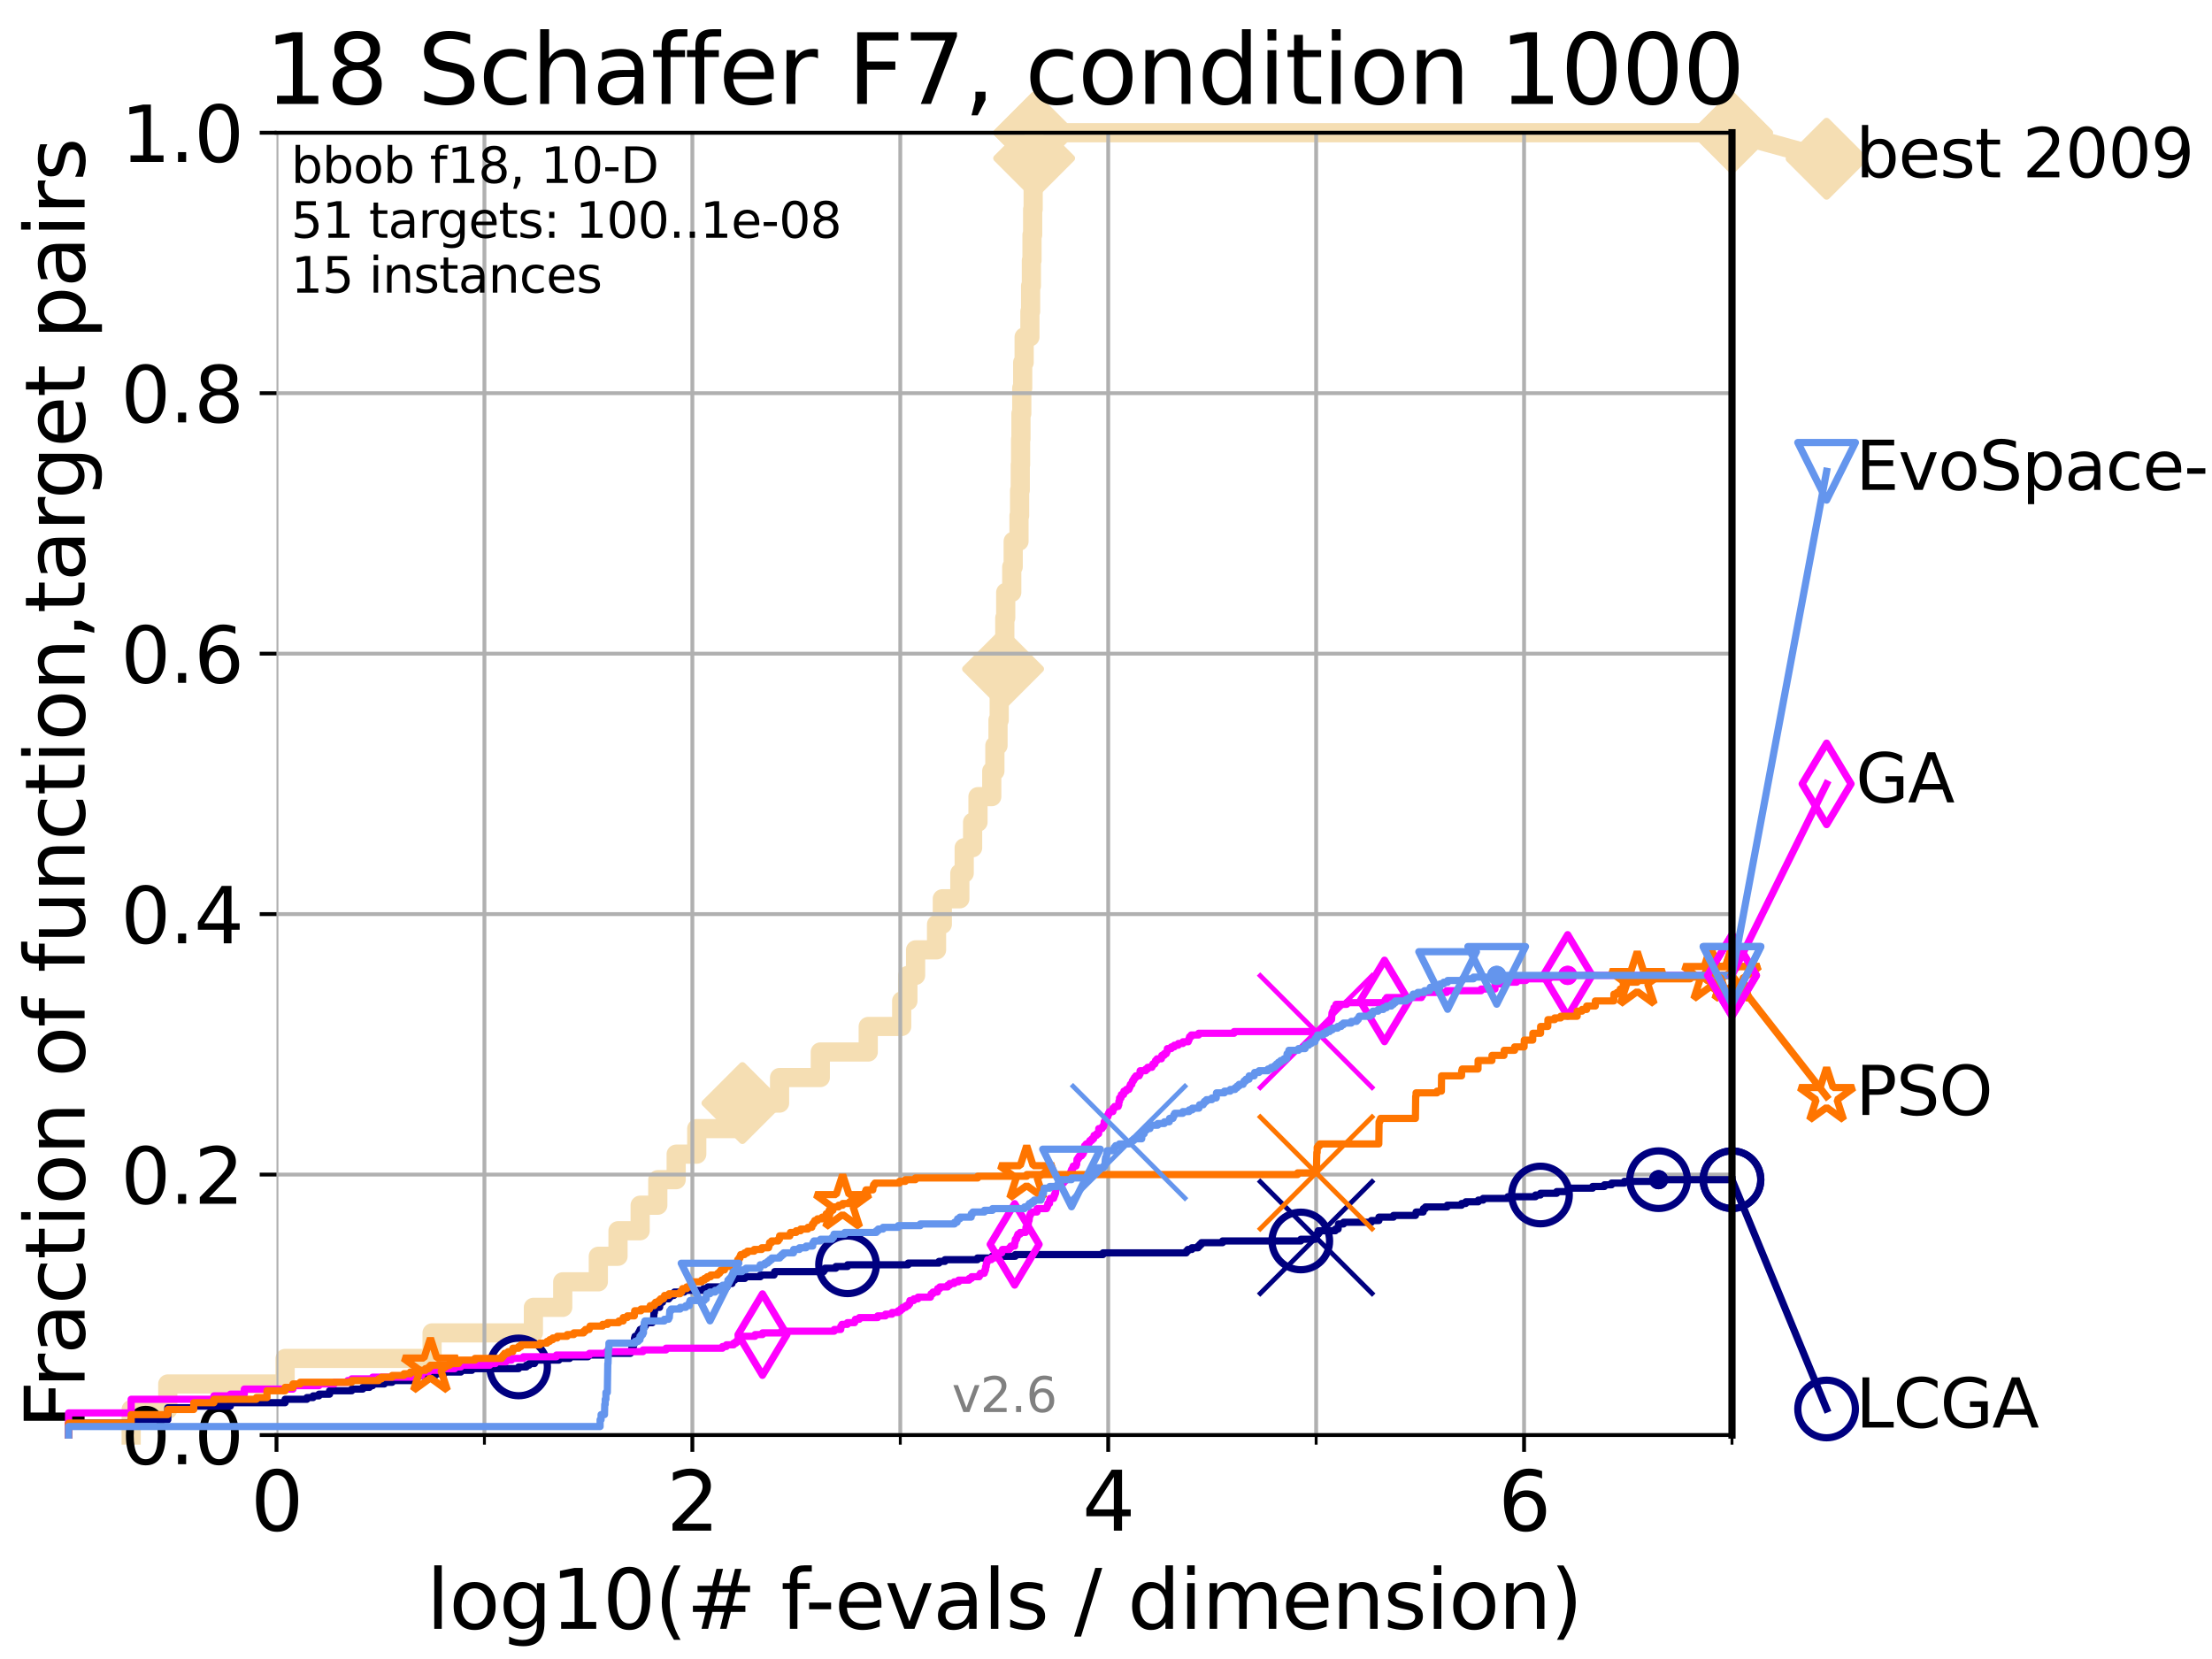 <?xml version="1.0" encoding="utf-8" standalone="no"?>
<!DOCTYPE svg PUBLIC "-//W3C//DTD SVG 1.1//EN"
  "http://www.w3.org/Graphics/SVG/1.1/DTD/svg11.dtd">
<svg xmlns:xlink="http://www.w3.org/1999/xlink" width="460.8pt" height="345.6pt" viewBox="0 0 460.8 345.6" xmlns="http://www.w3.org/2000/svg" version="1.1">
 <defs>
  <style type="text/css">*{stroke-linejoin: round; stroke-linecap: butt}</style>
 </defs>
 <g id="figure_1">
  <g id="patch_1">
   <path d="M 0 345.6 
L 460.8 345.6 
L 460.8 0 
L 0 0 
z
" style="fill: #ffffff"/>
  </g>
  <g id="axes_1">
   <g id="patch_2">
    <path d="M 57.6 298.944 
L 360.806 298.944 
L 360.806 27.648 
L 57.6 27.648 
z
" style="fill: #ffffff"/>
   </g>
   <g id="line2d_1">
    <path d="M 27.324 298.944 
L 27.324 293.624 
L 34.951 293.624 
L 34.951 288.305 
L 59.393 288.305 
L 59.393 282.985 
L 90.008 282.985 
L 90.008 277.666 
L 111.117 277.666 
L 111.117 272.346 
L 117.227 272.346 
L 117.227 267.027 
L 124.642 267.027 
L 124.642 261.707 
L 128.744 261.707 
L 128.744 256.388 
L 133.357 256.388 
L 133.357 251.068 
L 137.031 251.068 
L 137.031 245.749 
L 140.861 245.749 
L 140.861 240.429 
L 145.148 240.429 
L 145.148 235.11 
L 154.661 235.11 
L 154.661 229.79 
L 162.399 229.79 
L 162.399 224.471 
L 170.883 224.471 
L 170.883 219.151 
L 180.868 219.151 
L 180.868 213.832 
L 187.84 213.832 
L 187.84 208.512 
L 189.127 208.512 
L 189.127 203.192 
L 190.736 203.192 
L 190.736 197.873 
L 195.101 197.873 
L 195.101 192.553 
L 196.302 192.553 
L 196.302 187.234 
L 199.952 187.234 
L 199.952 181.914 
L 200.858 181.914 
L 200.858 176.595 
L 202.613 176.595 
L 202.613 171.275 
L 203.733 171.275 
L 203.733 165.956 
L 206.6 165.956 
L 206.6 160.636 
L 207.251 160.636 
L 207.251 155.317 
L 207.904 155.317 
L 207.904 149.997 
L 208.153 149.997 
L 208.153 144.678 
L 208.957 144.678 
L 208.957 139.358 
L 209.196 139.358 
L 209.196 134.039 
L 209.317 134.039 
L 209.317 128.719 
L 209.51 128.719 
L 209.51 123.4 
L 210.768 123.4 
L 210.768 118.08 
L 211.068 118.08 
L 211.068 112.76 
L 212.276 112.76 
L 212.276 107.441 
L 212.402 107.441 
L 212.402 102.121 
L 212.539 102.121 
L 212.539 96.802 
L 212.605 96.802 
L 212.605 91.482 
L 212.682 91.482 
L 212.682 86.163 
L 212.853 86.163 
L 212.853 80.843 
L 213.045 80.843 
L 213.045 75.524 
L 213.348 75.524 
L 213.348 70.204 
L 214.548 70.204 
L 214.548 64.885 
L 214.693 64.885 
L 214.693 59.565 
L 214.856 59.565 
L 214.856 54.246 
L 214.984 54.246 
L 214.984 48.926 
L 215.12 48.926 
L 215.12 43.607 
L 215.226 43.607 
L 215.226 38.287 
L 215.329 38.287 
L 215.329 32.968 
L 215.43 32.968 
L 215.43 27.648 
L 360.806 27.648 
" style="fill: none; stroke: #f5deb3; stroke-width: 4; stroke-linecap: square"/>
   </g>
   <g id="line2d_2">
    <defs>
     <path id="mfa35a9236c" d="M 0 7.778 
L 7.778 0 
L 0 -7.778 
L -7.778 0 
z
" style="stroke: #f5deb3; stroke-width: 1.5; stroke-linejoin: miter"/>
    </defs>
    <g>
     <use xlink:href="#mfa35a9236c" x="154.661" y="229.79" style="fill: #f5deb3; stroke: #f5deb3; stroke-width: 1.5; stroke-linejoin: miter"/>
     <use xlink:href="#mfa35a9236c" x="208.957" y="139.358" style="fill: #f5deb3; stroke: #f5deb3; stroke-width: 1.5; stroke-linejoin: miter"/>
     <use xlink:href="#mfa35a9236c" x="215.43" y="32.968" style="fill: #f5deb3; stroke: #f5deb3; stroke-width: 1.5; stroke-linejoin: miter"/>
     <use xlink:href="#mfa35a9236c" x="215.43" y="27.648" style="fill: #f5deb3; stroke: #f5deb3; stroke-width: 1.5; stroke-linejoin: miter"/>
     <use xlink:href="#mfa35a9236c" x="215.43" y="27.648" style="fill: #f5deb3; stroke: #f5deb3; stroke-width: 1.5; stroke-linejoin: miter"/>
     <use xlink:href="#mfa35a9236c" x="360.806" y="27.648" style="fill: #f5deb3; stroke: #f5deb3; stroke-width: 1.5; stroke-linejoin: miter"/>
    </g>
   </g>
   <g id="line2d_3">
    <path style="fill: none; stroke: #f5deb3; stroke-width: 4; stroke-linecap: square"/>
    <g/>
   </g>
   <g id="line2d_4">
    <path d="M 360.806 27.648 
L 380.515 33.074 
" style="fill: none; stroke: #f5deb3; stroke-width: 4; stroke-linecap: square"/>
    <g>
     <use xlink:href="#mfa35a9236c" x="360.806" y="27.648" style="fill: #f5deb3; stroke: #f5deb3; stroke-width: 1.5; stroke-linejoin: miter"/>
     <use xlink:href="#mfa35a9236c" x="380.515" y="33.074" style="fill: #f5deb3; stroke: #f5deb3; stroke-width: 1.5; stroke-linejoin: miter"/>
    </g>
   </g>
   <g id="matplotlib.axis_1">
    <g id="xtick_1">
     <g id="line2d_5">
      <path d="M 57.6 298.944 
L 57.6 27.648 
" clip-path="url(#pca857a4ecf)" style="fill: none; stroke: #b0b0b0; stroke-width: 0.8; stroke-linecap: square"/>
     </g>
     <g id="line2d_6">
      <defs>
       <path id="m22152e9c68" d="M 0 0 
L 0 3.5 
" style="stroke: #000000; stroke-width: 0.8"/>
      </defs>
      <g>
       <use xlink:href="#m22152e9c68" x="57.6" y="298.944" style="stroke: #000000; stroke-width: 0.8"/>
      </g>
     </g>
     <g id="text_1">
      <!-- 0 -->
      <g transform="translate(52.192 318.861)scale(0.17 -0.17)">
       <defs>
        <path id="DejaVuSans-30" d="M 2034 4250 
Q 1547 4250 1301 3770 
Q 1056 3291 1056 2328 
Q 1056 1369 1301 889 
Q 1547 409 2034 409 
Q 2525 409 2770 889 
Q 3016 1369 3016 2328 
Q 3016 3291 2770 3770 
Q 2525 4250 2034 4250 
z
M 2034 4750 
Q 2819 4750 3233 4129 
Q 3647 3509 3647 2328 
Q 3647 1150 3233 529 
Q 2819 -91 2034 -91 
Q 1250 -91 836 529 
Q 422 1150 422 2328 
Q 422 3509 836 4129 
Q 1250 4750 2034 4750 
z
" transform="scale(0.016)"/>
       </defs>
       <use xlink:href="#DejaVuSans-30"/>
      </g>
     </g>
    </g>
    <g id="xtick_2">
     <g id="line2d_7">
      <path d="M 144.23 298.944 
L 144.23 27.648 
" clip-path="url(#pca857a4ecf)" style="fill: none; stroke: #b0b0b0; stroke-width: 0.8; stroke-linecap: square"/>
     </g>
     <g id="line2d_8">
      <g>
       <use xlink:href="#m22152e9c68" x="144.23" y="298.944" style="stroke: #000000; stroke-width: 0.8"/>
      </g>
     </g>
     <g id="text_2">
      <!-- 2 -->
      <g transform="translate(138.822 318.861)scale(0.17 -0.17)">
       <defs>
        <path id="DejaVuSans-32" d="M 1228 531 
L 3431 531 
L 3431 0 
L 469 0 
L 469 531 
Q 828 903 1448 1529 
Q 2069 2156 2228 2338 
Q 2531 2678 2651 2914 
Q 2772 3150 2772 3378 
Q 2772 3750 2511 3984 
Q 2250 4219 1831 4219 
Q 1534 4219 1204 4116 
Q 875 4013 500 3803 
L 500 4441 
Q 881 4594 1212 4672 
Q 1544 4750 1819 4750 
Q 2544 4750 2975 4387 
Q 3406 4025 3406 3419 
Q 3406 3131 3298 2873 
Q 3191 2616 2906 2266 
Q 2828 2175 2409 1742 
Q 1991 1309 1228 531 
z
" transform="scale(0.016)"/>
       </defs>
       <use xlink:href="#DejaVuSans-32"/>
      </g>
     </g>
    </g>
    <g id="xtick_3">
     <g id="line2d_9">
      <path d="M 230.861 298.944 
L 230.861 27.648 
" clip-path="url(#pca857a4ecf)" style="fill: none; stroke: #b0b0b0; stroke-width: 0.8; stroke-linecap: square"/>
     </g>
     <g id="line2d_10">
      <g>
       <use xlink:href="#m22152e9c68" x="230.861" y="298.944" style="stroke: #000000; stroke-width: 0.8"/>
      </g>
     </g>
     <g id="text_3">
      <!-- 4 -->
      <g transform="translate(225.453 318.861)scale(0.17 -0.17)">
       <defs>
        <path id="DejaVuSans-34" d="M 2419 4116 
L 825 1625 
L 2419 1625 
L 2419 4116 
z
M 2253 4666 
L 3047 4666 
L 3047 1625 
L 3713 1625 
L 3713 1100 
L 3047 1100 
L 3047 0 
L 2419 0 
L 2419 1100 
L 313 1100 
L 313 1709 
L 2253 4666 
z
" transform="scale(0.016)"/>
       </defs>
       <use xlink:href="#DejaVuSans-34"/>
      </g>
     </g>
    </g>
    <g id="xtick_4">
     <g id="line2d_11">
      <path d="M 317.491 298.944 
L 317.491 27.648 
" clip-path="url(#pca857a4ecf)" style="fill: none; stroke: #b0b0b0; stroke-width: 0.8; stroke-linecap: square"/>
     </g>
     <g id="line2d_12">
      <g>
       <use xlink:href="#m22152e9c68" x="317.491" y="298.944" style="stroke: #000000; stroke-width: 0.8"/>
      </g>
     </g>
     <g id="text_4">
      <!-- 6 -->
      <g transform="translate(312.083 318.861)scale(0.17 -0.17)">
       <defs>
        <path id="DejaVuSans-36" d="M 2113 2584 
Q 1688 2584 1439 2293 
Q 1191 2003 1191 1497 
Q 1191 994 1439 701 
Q 1688 409 2113 409 
Q 2538 409 2786 701 
Q 3034 994 3034 1497 
Q 3034 2003 2786 2293 
Q 2538 2584 2113 2584 
z
M 3366 4563 
L 3366 3988 
Q 3128 4100 2886 4159 
Q 2644 4219 2406 4219 
Q 1781 4219 1451 3797 
Q 1122 3375 1075 2522 
Q 1259 2794 1537 2939 
Q 1816 3084 2150 3084 
Q 2853 3084 3261 2657 
Q 3669 2231 3669 1497 
Q 3669 778 3244 343 
Q 2819 -91 2113 -91 
Q 1303 -91 875 529 
Q 447 1150 447 2328 
Q 447 3434 972 4092 
Q 1497 4750 2381 4750 
Q 2619 4750 2861 4703 
Q 3103 4656 3366 4563 
z
" transform="scale(0.016)"/>
       </defs>
       <use xlink:href="#DejaVuSans-36"/>
      </g>
     </g>
    </g>
    <g id="xtick_5">
     <g id="line2d_13">
      <path d="M 100.915 298.944 
L 100.915 27.648 
" clip-path="url(#pca857a4ecf)" style="fill: none; stroke: #b0b0b0; stroke-width: 0.8; stroke-linecap: square"/>
     </g>
     <g id="line2d_14">
      <defs>
       <path id="mb8074061f6" d="M 0 0 
L 0 2 
" style="stroke: #000000; stroke-width: 0.6"/>
      </defs>
      <g>
       <use xlink:href="#mb8074061f6" x="100.915" y="298.944" style="stroke: #000000; stroke-width: 0.6"/>
      </g>
     </g>
    </g>
    <g id="xtick_6">
     <g id="line2d_15">
      <path d="M 187.546 298.944 
L 187.546 27.648 
" clip-path="url(#pca857a4ecf)" style="fill: none; stroke: #b0b0b0; stroke-width: 0.8; stroke-linecap: square"/>
     </g>
     <g id="line2d_16">
      <g>
       <use xlink:href="#mb8074061f6" x="187.546" y="298.944" style="stroke: #000000; stroke-width: 0.6"/>
      </g>
     </g>
    </g>
    <g id="xtick_7">
     <g id="line2d_17">
      <path d="M 274.176 298.944 
L 274.176 27.648 
" clip-path="url(#pca857a4ecf)" style="fill: none; stroke: #b0b0b0; stroke-width: 0.8; stroke-linecap: square"/>
     </g>
     <g id="line2d_18">
      <g>
       <use xlink:href="#mb8074061f6" x="274.176" y="298.944" style="stroke: #000000; stroke-width: 0.6"/>
      </g>
     </g>
    </g>
    <g id="xtick_8">
     <g id="line2d_19">
      <path d="M 360.806 298.944 
L 360.806 27.648 
" clip-path="url(#pca857a4ecf)" style="fill: none; stroke: #b0b0b0; stroke-width: 0.8; stroke-linecap: square"/>
     </g>
     <g id="line2d_20">
      <g>
       <use xlink:href="#mb8074061f6" x="360.806" y="298.944" style="stroke: #000000; stroke-width: 0.6"/>
      </g>
     </g>
    </g>
    <g id="text_5">
     <!-- log10(# f-evals / dimension) -->
     <g transform="translate(88.823 339.314)scale(0.17 -0.17)">
      <defs>
       <path id="DejaVuSans-6c" d="M 603 4863 
L 1178 4863 
L 1178 0 
L 603 0 
L 603 4863 
z
" transform="scale(0.016)"/>
       <path id="DejaVuSans-6f" d="M 1959 3097 
Q 1497 3097 1228 2736 
Q 959 2375 959 1747 
Q 959 1119 1226 758 
Q 1494 397 1959 397 
Q 2419 397 2687 759 
Q 2956 1122 2956 1747 
Q 2956 2369 2687 2733 
Q 2419 3097 1959 3097 
z
M 1959 3584 
Q 2709 3584 3137 3096 
Q 3566 2609 3566 1747 
Q 3566 888 3137 398 
Q 2709 -91 1959 -91 
Q 1206 -91 779 398 
Q 353 888 353 1747 
Q 353 2609 779 3096 
Q 1206 3584 1959 3584 
z
" transform="scale(0.016)"/>
       <path id="DejaVuSans-67" d="M 2906 1791 
Q 2906 2416 2648 2759 
Q 2391 3103 1925 3103 
Q 1463 3103 1205 2759 
Q 947 2416 947 1791 
Q 947 1169 1205 825 
Q 1463 481 1925 481 
Q 2391 481 2648 825 
Q 2906 1169 2906 1791 
z
M 3481 434 
Q 3481 -459 3084 -895 
Q 2688 -1331 1869 -1331 
Q 1566 -1331 1297 -1286 
Q 1028 -1241 775 -1147 
L 775 -588 
Q 1028 -725 1275 -790 
Q 1522 -856 1778 -856 
Q 2344 -856 2625 -561 
Q 2906 -266 2906 331 
L 2906 616 
Q 2728 306 2450 153 
Q 2172 0 1784 0 
Q 1141 0 747 490 
Q 353 981 353 1791 
Q 353 2603 747 3093 
Q 1141 3584 1784 3584 
Q 2172 3584 2450 3431 
Q 2728 3278 2906 2969 
L 2906 3500 
L 3481 3500 
L 3481 434 
z
" transform="scale(0.016)"/>
       <path id="DejaVuSans-31" d="M 794 531 
L 1825 531 
L 1825 4091 
L 703 3866 
L 703 4441 
L 1819 4666 
L 2450 4666 
L 2450 531 
L 3481 531 
L 3481 0 
L 794 0 
L 794 531 
z
" transform="scale(0.016)"/>
       <path id="DejaVuSans-28" d="M 1984 4856 
Q 1566 4138 1362 3434 
Q 1159 2731 1159 2009 
Q 1159 1288 1364 580 
Q 1569 -128 1984 -844 
L 1484 -844 
Q 1016 -109 783 600 
Q 550 1309 550 2009 
Q 550 2706 781 3412 
Q 1013 4119 1484 4856 
L 1984 4856 
z
" transform="scale(0.016)"/>
       <path id="DejaVuSans-23" d="M 3272 2816 
L 2363 2816 
L 2100 1772 
L 3016 1772 
L 3272 2816 
z
M 2803 4594 
L 2478 3297 
L 3391 3297 
L 3719 4594 
L 4219 4594 
L 3897 3297 
L 4872 3297 
L 4872 2816 
L 3775 2816 
L 3519 1772 
L 4513 1772 
L 4513 1294 
L 3397 1294 
L 3072 0 
L 2572 0 
L 2894 1294 
L 1978 1294 
L 1656 0 
L 1153 0 
L 1478 1294 
L 494 1294 
L 494 1772 
L 1594 1772 
L 1856 2816 
L 850 2816 
L 850 3297 
L 1978 3297 
L 2297 4594 
L 2803 4594 
z
" transform="scale(0.016)"/>
       <path id="DejaVuSans-20" transform="scale(0.016)"/>
       <path id="DejaVuSans-66" d="M 2375 4863 
L 2375 4384 
L 1825 4384 
Q 1516 4384 1395 4259 
Q 1275 4134 1275 3809 
L 1275 3500 
L 2222 3500 
L 2222 3053 
L 1275 3053 
L 1275 0 
L 697 0 
L 697 3053 
L 147 3053 
L 147 3500 
L 697 3500 
L 697 3744 
Q 697 4328 969 4595 
Q 1241 4863 1831 4863 
L 2375 4863 
z
" transform="scale(0.016)"/>
       <path id="DejaVuSans-2d" d="M 313 2009 
L 1997 2009 
L 1997 1497 
L 313 1497 
L 313 2009 
z
" transform="scale(0.016)"/>
       <path id="DejaVuSans-65" d="M 3597 1894 
L 3597 1613 
L 953 1613 
Q 991 1019 1311 708 
Q 1631 397 2203 397 
Q 2534 397 2845 478 
Q 3156 559 3463 722 
L 3463 178 
Q 3153 47 2828 -22 
Q 2503 -91 2169 -91 
Q 1331 -91 842 396 
Q 353 884 353 1716 
Q 353 2575 817 3079 
Q 1281 3584 2069 3584 
Q 2775 3584 3186 3129 
Q 3597 2675 3597 1894 
z
M 3022 2063 
Q 3016 2534 2758 2815 
Q 2500 3097 2075 3097 
Q 1594 3097 1305 2825 
Q 1016 2553 972 2059 
L 3022 2063 
z
" transform="scale(0.016)"/>
       <path id="DejaVuSans-76" d="M 191 3500 
L 800 3500 
L 1894 563 
L 2988 3500 
L 3597 3500 
L 2284 0 
L 1503 0 
L 191 3500 
z
" transform="scale(0.016)"/>
       <path id="DejaVuSans-61" d="M 2194 1759 
Q 1497 1759 1228 1600 
Q 959 1441 959 1056 
Q 959 750 1161 570 
Q 1363 391 1709 391 
Q 2188 391 2477 730 
Q 2766 1069 2766 1631 
L 2766 1759 
L 2194 1759 
z
M 3341 1997 
L 3341 0 
L 2766 0 
L 2766 531 
Q 2569 213 2275 61 
Q 1981 -91 1556 -91 
Q 1019 -91 701 211 
Q 384 513 384 1019 
Q 384 1609 779 1909 
Q 1175 2209 1959 2209 
L 2766 2209 
L 2766 2266 
Q 2766 2663 2505 2880 
Q 2244 3097 1772 3097 
Q 1472 3097 1187 3025 
Q 903 2953 641 2809 
L 641 3341 
Q 956 3463 1253 3523 
Q 1550 3584 1831 3584 
Q 2591 3584 2966 3190 
Q 3341 2797 3341 1997 
z
" transform="scale(0.016)"/>
       <path id="DejaVuSans-73" d="M 2834 3397 
L 2834 2853 
Q 2591 2978 2328 3040 
Q 2066 3103 1784 3103 
Q 1356 3103 1142 2972 
Q 928 2841 928 2578 
Q 928 2378 1081 2264 
Q 1234 2150 1697 2047 
L 1894 2003 
Q 2506 1872 2764 1633 
Q 3022 1394 3022 966 
Q 3022 478 2636 193 
Q 2250 -91 1575 -91 
Q 1294 -91 989 -36 
Q 684 19 347 128 
L 347 722 
Q 666 556 975 473 
Q 1284 391 1588 391 
Q 1994 391 2212 530 
Q 2431 669 2431 922 
Q 2431 1156 2273 1281 
Q 2116 1406 1581 1522 
L 1381 1569 
Q 847 1681 609 1914 
Q 372 2147 372 2553 
Q 372 3047 722 3315 
Q 1072 3584 1716 3584 
Q 2034 3584 2315 3537 
Q 2597 3491 2834 3397 
z
" transform="scale(0.016)"/>
       <path id="DejaVuSans-2f" d="M 1625 4666 
L 2156 4666 
L 531 -594 
L 0 -594 
L 1625 4666 
z
" transform="scale(0.016)"/>
       <path id="DejaVuSans-64" d="M 2906 2969 
L 2906 4863 
L 3481 4863 
L 3481 0 
L 2906 0 
L 2906 525 
Q 2725 213 2448 61 
Q 2172 -91 1784 -91 
Q 1150 -91 751 415 
Q 353 922 353 1747 
Q 353 2572 751 3078 
Q 1150 3584 1784 3584 
Q 2172 3584 2448 3432 
Q 2725 3281 2906 2969 
z
M 947 1747 
Q 947 1113 1208 752 
Q 1469 391 1925 391 
Q 2381 391 2643 752 
Q 2906 1113 2906 1747 
Q 2906 2381 2643 2742 
Q 2381 3103 1925 3103 
Q 1469 3103 1208 2742 
Q 947 2381 947 1747 
z
" transform="scale(0.016)"/>
       <path id="DejaVuSans-69" d="M 603 3500 
L 1178 3500 
L 1178 0 
L 603 0 
L 603 3500 
z
M 603 4863 
L 1178 4863 
L 1178 4134 
L 603 4134 
L 603 4863 
z
" transform="scale(0.016)"/>
       <path id="DejaVuSans-6d" d="M 3328 2828 
Q 3544 3216 3844 3400 
Q 4144 3584 4550 3584 
Q 5097 3584 5394 3201 
Q 5691 2819 5691 2113 
L 5691 0 
L 5113 0 
L 5113 2094 
Q 5113 2597 4934 2840 
Q 4756 3084 4391 3084 
Q 3944 3084 3684 2787 
Q 3425 2491 3425 1978 
L 3425 0 
L 2847 0 
L 2847 2094 
Q 2847 2600 2669 2842 
Q 2491 3084 2119 3084 
Q 1678 3084 1418 2786 
Q 1159 2488 1159 1978 
L 1159 0 
L 581 0 
L 581 3500 
L 1159 3500 
L 1159 2956 
Q 1356 3278 1631 3431 
Q 1906 3584 2284 3584 
Q 2666 3584 2933 3390 
Q 3200 3197 3328 2828 
z
" transform="scale(0.016)"/>
       <path id="DejaVuSans-6e" d="M 3513 2113 
L 3513 0 
L 2938 0 
L 2938 2094 
Q 2938 2591 2744 2837 
Q 2550 3084 2163 3084 
Q 1697 3084 1428 2787 
Q 1159 2491 1159 1978 
L 1159 0 
L 581 0 
L 581 3500 
L 1159 3500 
L 1159 2956 
Q 1366 3272 1645 3428 
Q 1925 3584 2291 3584 
Q 2894 3584 3203 3211 
Q 3513 2838 3513 2113 
z
" transform="scale(0.016)"/>
       <path id="DejaVuSans-29" d="M 513 4856 
L 1013 4856 
Q 1481 4119 1714 3412 
Q 1947 2706 1947 2009 
Q 1947 1309 1714 600 
Q 1481 -109 1013 -844 
L 513 -844 
Q 928 -128 1133 580 
Q 1338 1288 1338 2009 
Q 1338 2731 1133 3434 
Q 928 4138 513 4856 
z
" transform="scale(0.016)"/>
      </defs>
      <use xlink:href="#DejaVuSans-6c"/>
      <use xlink:href="#DejaVuSans-6f" x="27.783"/>
      <use xlink:href="#DejaVuSans-67" x="88.965"/>
      <use xlink:href="#DejaVuSans-31" x="152.441"/>
      <use xlink:href="#DejaVuSans-30" x="216.064"/>
      <use xlink:href="#DejaVuSans-28" x="279.688"/>
      <use xlink:href="#DejaVuSans-23" x="318.701"/>
      <use xlink:href="#DejaVuSans-20" x="402.49"/>
      <use xlink:href="#DejaVuSans-66" x="434.277"/>
      <use xlink:href="#DejaVuSans-2d" x="463.982"/>
      <use xlink:href="#DejaVuSans-65" x="500.066"/>
      <use xlink:href="#DejaVuSans-76" x="561.59"/>
      <use xlink:href="#DejaVuSans-61" x="620.77"/>
      <use xlink:href="#DejaVuSans-6c" x="682.049"/>
      <use xlink:href="#DejaVuSans-73" x="709.832"/>
      <use xlink:href="#DejaVuSans-20" x="761.932"/>
      <use xlink:href="#DejaVuSans-2f" x="793.719"/>
      <use xlink:href="#DejaVuSans-20" x="827.41"/>
      <use xlink:href="#DejaVuSans-64" x="859.197"/>
      <use xlink:href="#DejaVuSans-69" x="922.674"/>
      <use xlink:href="#DejaVuSans-6d" x="950.457"/>
      <use xlink:href="#DejaVuSans-65" x="1047.869"/>
      <use xlink:href="#DejaVuSans-6e" x="1109.393"/>
      <use xlink:href="#DejaVuSans-73" x="1172.771"/>
      <use xlink:href="#DejaVuSans-69" x="1224.871"/>
      <use xlink:href="#DejaVuSans-6f" x="1252.654"/>
      <use xlink:href="#DejaVuSans-6e" x="1313.836"/>
      <use xlink:href="#DejaVuSans-29" x="1377.215"/>
     </g>
    </g>
   </g>
   <g id="matplotlib.axis_2">
    <g id="ytick_1">
     <g id="line2d_21">
      <path d="M 57.6 298.944 
L 360.806 298.944 
" clip-path="url(#pca857a4ecf)" style="fill: none; stroke: #b0b0b0; stroke-width: 0.8; stroke-linecap: square"/>
     </g>
     <g id="line2d_22">
      <defs>
       <path id="m1ddbe40519" d="M 0 0 
L -3.5 0 
" style="stroke: #000000; stroke-width: 0.8"/>
      </defs>
      <g>
       <use xlink:href="#m1ddbe40519" x="57.6" y="298.944" style="stroke: #000000; stroke-width: 0.8"/>
      </g>
     </g>
     <g id="text_6">
      <!-- 0.0 -->
      <g transform="translate(25.155 305.023)scale(0.16 -0.16)">
       <defs>
        <path id="DejaVuSans-2e" d="M 684 794 
L 1344 794 
L 1344 0 
L 684 0 
L 684 794 
z
" transform="scale(0.016)"/>
       </defs>
       <use xlink:href="#DejaVuSans-30"/>
       <use xlink:href="#DejaVuSans-2e" x="63.623"/>
       <use xlink:href="#DejaVuSans-30" x="95.41"/>
      </g>
     </g>
    </g>
    <g id="ytick_2">
     <g id="line2d_23">
      <path d="M 57.6 244.685 
L 360.806 244.685 
" clip-path="url(#pca857a4ecf)" style="fill: none; stroke: #b0b0b0; stroke-width: 0.8; stroke-linecap: square"/>
     </g>
     <g id="line2d_24">
      <g>
       <use xlink:href="#m1ddbe40519" x="57.6" y="244.685" style="stroke: #000000; stroke-width: 0.8"/>
      </g>
     </g>
     <g id="text_7">
      <!-- 0.2 -->
      <g transform="translate(25.155 250.764)scale(0.16 -0.16)">
       <use xlink:href="#DejaVuSans-30"/>
       <use xlink:href="#DejaVuSans-2e" x="63.623"/>
       <use xlink:href="#DejaVuSans-32" x="95.41"/>
      </g>
     </g>
    </g>
    <g id="ytick_3">
     <g id="line2d_25">
      <path d="M 57.6 190.426 
L 360.806 190.426 
" clip-path="url(#pca857a4ecf)" style="fill: none; stroke: #b0b0b0; stroke-width: 0.8; stroke-linecap: square"/>
     </g>
     <g id="line2d_26">
      <g>
       <use xlink:href="#m1ddbe40519" x="57.6" y="190.426" style="stroke: #000000; stroke-width: 0.8"/>
      </g>
     </g>
     <g id="text_8">
      <!-- 0.4 -->
      <g transform="translate(25.155 196.504)scale(0.16 -0.16)">
       <use xlink:href="#DejaVuSans-30"/>
       <use xlink:href="#DejaVuSans-2e" x="63.623"/>
       <use xlink:href="#DejaVuSans-34" x="95.41"/>
      </g>
     </g>
    </g>
    <g id="ytick_4">
     <g id="line2d_27">
      <path d="M 57.6 136.166 
L 360.806 136.166 
" clip-path="url(#pca857a4ecf)" style="fill: none; stroke: #b0b0b0; stroke-width: 0.8; stroke-linecap: square"/>
     </g>
     <g id="line2d_28">
      <g>
       <use xlink:href="#m1ddbe40519" x="57.6" y="136.166" style="stroke: #000000; stroke-width: 0.8"/>
      </g>
     </g>
     <g id="text_9">
      <!-- 0.6 -->
      <g transform="translate(25.155 142.245)scale(0.16 -0.16)">
       <use xlink:href="#DejaVuSans-30"/>
       <use xlink:href="#DejaVuSans-2e" x="63.623"/>
       <use xlink:href="#DejaVuSans-36" x="95.41"/>
      </g>
     </g>
    </g>
    <g id="ytick_5">
     <g id="line2d_29">
      <path d="M 57.6 81.907 
L 360.806 81.907 
" clip-path="url(#pca857a4ecf)" style="fill: none; stroke: #b0b0b0; stroke-width: 0.8; stroke-linecap: square"/>
     </g>
     <g id="line2d_30">
      <g>
       <use xlink:href="#m1ddbe40519" x="57.6" y="81.907" style="stroke: #000000; stroke-width: 0.8"/>
      </g>
     </g>
     <g id="text_10">
      <!-- 0.8 -->
      <g transform="translate(25.155 87.986)scale(0.16 -0.16)">
       <defs>
        <path id="DejaVuSans-38" d="M 2034 2216 
Q 1584 2216 1326 1975 
Q 1069 1734 1069 1313 
Q 1069 891 1326 650 
Q 1584 409 2034 409 
Q 2484 409 2743 651 
Q 3003 894 3003 1313 
Q 3003 1734 2745 1975 
Q 2488 2216 2034 2216 
z
M 1403 2484 
Q 997 2584 770 2862 
Q 544 3141 544 3541 
Q 544 4100 942 4425 
Q 1341 4750 2034 4750 
Q 2731 4750 3128 4425 
Q 3525 4100 3525 3541 
Q 3525 3141 3298 2862 
Q 3072 2584 2669 2484 
Q 3125 2378 3379 2068 
Q 3634 1759 3634 1313 
Q 3634 634 3220 271 
Q 2806 -91 2034 -91 
Q 1263 -91 848 271 
Q 434 634 434 1313 
Q 434 1759 690 2068 
Q 947 2378 1403 2484 
z
M 1172 3481 
Q 1172 3119 1398 2916 
Q 1625 2713 2034 2713 
Q 2441 2713 2670 2916 
Q 2900 3119 2900 3481 
Q 2900 3844 2670 4047 
Q 2441 4250 2034 4250 
Q 1625 4250 1398 4047 
Q 1172 3844 1172 3481 
z
" transform="scale(0.016)"/>
       </defs>
       <use xlink:href="#DejaVuSans-30"/>
       <use xlink:href="#DejaVuSans-2e" x="63.623"/>
       <use xlink:href="#DejaVuSans-38" x="95.41"/>
      </g>
     </g>
    </g>
    <g id="ytick_6">
     <g id="line2d_31">
      <path d="M 57.6 27.648 
L 360.806 27.648 
" clip-path="url(#pca857a4ecf)" style="fill: none; stroke: #b0b0b0; stroke-width: 0.8; stroke-linecap: square"/>
     </g>
     <g id="line2d_32">
      <g>
       <use xlink:href="#m1ddbe40519" x="57.6" y="27.648" style="stroke: #000000; stroke-width: 0.8"/>
      </g>
     </g>
     <g id="text_11">
      <!-- 1.0 -->
      <g transform="translate(25.155 33.727)scale(0.16 -0.16)">
       <use xlink:href="#DejaVuSans-31"/>
       <use xlink:href="#DejaVuSans-2e" x="63.623"/>
       <use xlink:href="#DejaVuSans-30" x="95.41"/>
      </g>
     </g>
    </g>
    <g id="text_12">
     <!-- Fraction of function,target pairs -->
     <g transform="translate(17.62 297.681)rotate(-90)scale(0.17 -0.17)">
      <defs>
       <path id="DejaVuSans-46" d="M 628 4666 
L 3309 4666 
L 3309 4134 
L 1259 4134 
L 1259 2759 
L 3109 2759 
L 3109 2228 
L 1259 2228 
L 1259 0 
L 628 0 
L 628 4666 
z
" transform="scale(0.016)"/>
       <path id="DejaVuSans-72" d="M 2631 2963 
Q 2534 3019 2420 3045 
Q 2306 3072 2169 3072 
Q 1681 3072 1420 2755 
Q 1159 2438 1159 1844 
L 1159 0 
L 581 0 
L 581 3500 
L 1159 3500 
L 1159 2956 
Q 1341 3275 1631 3429 
Q 1922 3584 2338 3584 
Q 2397 3584 2469 3576 
Q 2541 3569 2628 3553 
L 2631 2963 
z
" transform="scale(0.016)"/>
       <path id="DejaVuSans-63" d="M 3122 3366 
L 3122 2828 
Q 2878 2963 2633 3030 
Q 2388 3097 2138 3097 
Q 1578 3097 1268 2742 
Q 959 2388 959 1747 
Q 959 1106 1268 751 
Q 1578 397 2138 397 
Q 2388 397 2633 464 
Q 2878 531 3122 666 
L 3122 134 
Q 2881 22 2623 -34 
Q 2366 -91 2075 -91 
Q 1284 -91 818 406 
Q 353 903 353 1747 
Q 353 2603 823 3093 
Q 1294 3584 2113 3584 
Q 2378 3584 2631 3529 
Q 2884 3475 3122 3366 
z
" transform="scale(0.016)"/>
       <path id="DejaVuSans-74" d="M 1172 4494 
L 1172 3500 
L 2356 3500 
L 2356 3053 
L 1172 3053 
L 1172 1153 
Q 1172 725 1289 603 
Q 1406 481 1766 481 
L 2356 481 
L 2356 0 
L 1766 0 
Q 1100 0 847 248 
Q 594 497 594 1153 
L 594 3053 
L 172 3053 
L 172 3500 
L 594 3500 
L 594 4494 
L 1172 4494 
z
" transform="scale(0.016)"/>
       <path id="DejaVuSans-75" d="M 544 1381 
L 544 3500 
L 1119 3500 
L 1119 1403 
Q 1119 906 1312 657 
Q 1506 409 1894 409 
Q 2359 409 2629 706 
Q 2900 1003 2900 1516 
L 2900 3500 
L 3475 3500 
L 3475 0 
L 2900 0 
L 2900 538 
Q 2691 219 2414 64 
Q 2138 -91 1772 -91 
Q 1169 -91 856 284 
Q 544 659 544 1381 
z
M 1991 3584 
L 1991 3584 
z
" transform="scale(0.016)"/>
       <path id="DejaVuSans-2c" d="M 750 794 
L 1409 794 
L 1409 256 
L 897 -744 
L 494 -744 
L 750 256 
L 750 794 
z
" transform="scale(0.016)"/>
       <path id="DejaVuSans-70" d="M 1159 525 
L 1159 -1331 
L 581 -1331 
L 581 3500 
L 1159 3500 
L 1159 2969 
Q 1341 3281 1617 3432 
Q 1894 3584 2278 3584 
Q 2916 3584 3314 3078 
Q 3713 2572 3713 1747 
Q 3713 922 3314 415 
Q 2916 -91 2278 -91 
Q 1894 -91 1617 61 
Q 1341 213 1159 525 
z
M 3116 1747 
Q 3116 2381 2855 2742 
Q 2594 3103 2138 3103 
Q 1681 3103 1420 2742 
Q 1159 2381 1159 1747 
Q 1159 1113 1420 752 
Q 1681 391 2138 391 
Q 2594 391 2855 752 
Q 3116 1113 3116 1747 
z
" transform="scale(0.016)"/>
      </defs>
      <use xlink:href="#DejaVuSans-46"/>
      <use xlink:href="#DejaVuSans-72" x="50.27"/>
      <use xlink:href="#DejaVuSans-61" x="91.383"/>
      <use xlink:href="#DejaVuSans-63" x="152.662"/>
      <use xlink:href="#DejaVuSans-74" x="207.643"/>
      <use xlink:href="#DejaVuSans-69" x="246.852"/>
      <use xlink:href="#DejaVuSans-6f" x="274.635"/>
      <use xlink:href="#DejaVuSans-6e" x="335.816"/>
      <use xlink:href="#DejaVuSans-20" x="399.195"/>
      <use xlink:href="#DejaVuSans-6f" x="430.982"/>
      <use xlink:href="#DejaVuSans-66" x="492.164"/>
      <use xlink:href="#DejaVuSans-20" x="527.369"/>
      <use xlink:href="#DejaVuSans-66" x="559.156"/>
      <use xlink:href="#DejaVuSans-75" x="594.361"/>
      <use xlink:href="#DejaVuSans-6e" x="657.74"/>
      <use xlink:href="#DejaVuSans-63" x="721.119"/>
      <use xlink:href="#DejaVuSans-74" x="776.1"/>
      <use xlink:href="#DejaVuSans-69" x="815.309"/>
      <use xlink:href="#DejaVuSans-6f" x="843.092"/>
      <use xlink:href="#DejaVuSans-6e" x="904.273"/>
      <use xlink:href="#DejaVuSans-2c" x="967.652"/>
      <use xlink:href="#DejaVuSans-74" x="999.439"/>
      <use xlink:href="#DejaVuSans-61" x="1038.648"/>
      <use xlink:href="#DejaVuSans-72" x="1099.928"/>
      <use xlink:href="#DejaVuSans-67" x="1139.291"/>
      <use xlink:href="#DejaVuSans-65" x="1202.768"/>
      <use xlink:href="#DejaVuSans-74" x="1264.291"/>
      <use xlink:href="#DejaVuSans-20" x="1303.5"/>
      <use xlink:href="#DejaVuSans-70" x="1335.287"/>
      <use xlink:href="#DejaVuSans-61" x="1398.764"/>
      <use xlink:href="#DejaVuSans-69" x="1460.043"/>
      <use xlink:href="#DejaVuSans-72" x="1487.826"/>
      <use xlink:href="#DejaVuSans-73" x="1528.939"/>
     </g>
    </g>
   </g>
   <g id="line2d_33">
    <defs>
     <path id="mac1bab6b11" d="M 0 1.5 
C 0.398 1.5 0.779 1.342 1.061 1.061 
C 1.342 0.779 1.5 0.398 1.5 0 
C 1.5 -0.398 1.342 -0.779 1.061 -1.061 
C 0.779 -1.342 0.398 -1.5 0 -1.5 
C -0.398 -1.5 -0.779 -1.342 -1.061 -1.061 
C -1.342 -0.779 -1.5 -0.398 -1.5 0 
C -1.5 0.398 -1.342 0.779 -1.061 1.061 
C -0.779 1.342 -0.398 1.5 0 1.5 
z
" style="stroke: #f5deb3"/>
    </defs>
    <g>
     <use xlink:href="#mac1bab6b11" x="215.43" y="27.648" style="fill: #f5deb3; stroke: #f5deb3"/>
     <use xlink:href="#mac1bab6b11" x="215.43" y="27.648" style="fill: #f5deb3; stroke: #f5deb3"/>
    </g>
   </g>
   <g id="line2d_34">
    <defs>
     <path id="m95a19809a8" d="M 0 1.5 
C 0.398 1.5 0.779 1.342 1.061 1.061 
C 1.342 0.779 1.5 0.398 1.5 0 
C 1.5 -0.398 1.342 -0.779 1.061 -1.061 
C 0.779 -1.342 0.398 -1.5 0 -1.5 
C -0.398 -1.5 -0.779 -1.342 -1.061 -1.061 
C -1.342 -0.779 -1.5 -0.398 -1.5 0 
C -1.5 0.398 -1.342 0.779 -1.061 1.061 
C -0.779 1.342 -0.398 1.5 0 1.5 
z
" style="stroke: #000080"/>
    </defs>
    <g>
     <use xlink:href="#m95a19809a8" x="345.514" y="245.749" style="fill: #000080; stroke: #000080"/>
     <use xlink:href="#m95a19809a8" x="345.514" y="245.749" style="fill: #000080; stroke: #000080"/>
    </g>
   </g>
   <g id="line2d_35">
    <path d="M 14.285 298.944 
L 14.285 296.462 
L 27.324 296.462 
L 27.324 295.752 
L 34.951 295.752 
L 34.951 293.27 
L 40.363 293.27 
L 40.363 292.915 
L 47.991 292.915 
L 47.991 292.206 
L 59.393 292.206 
L 59.393 291.497 
L 63.93 291.497 
L 63.93 291.142 
L 65.227 291.142 
L 65.227 290.787 
L 66.441 290.787 
L 66.441 290.433 
L 68.657 290.433 
L 68.657 289.723 
L 73.268 289.723 
L 73.268 289.369 
L 75.575 289.369 
L 75.575 289.014 
L 76.969 289.014 
L 76.969 288.66 
L 77.629 288.66 
L 77.629 288.305 
L 80.06 288.305 
L 80.06 287.95 
L 81.696 287.95 
L 81.696 287.596 
L 86.307 287.596 
L 86.307 287.241 
L 86.712 287.241 
L 86.712 286.886 
L 87.108 286.886 
L 87.108 286.532 
L 90.668 286.532 
L 90.668 286.177 
L 92.52 286.177 
L 92.52 285.822 
L 95.999 285.822 
L 95.999 285.468 
L 98.295 285.468 
L 98.295 285.113 
L 108.034 285.113 
L 108.034 284.759 
L 109.639 284.759 
L 109.639 284.404 
L 110.221 284.404 
L 110.221 284.049 
L 111.335 284.049 
L 111.335 283.695 
L 111.55 283.695 
L 111.55 283.34 
L 116.419 283.34 
L 116.419 282.985 
L 118.672 282.985 
L 118.672 282.631 
L 122.5 282.631 
L 122.5 282.276 
L 126.372 282.276 
L 126.372 281.922 
L 131.341 281.922 
L 131.341 281.567 
L 131.49 281.567 
L 131.601 280.858 
L 131.711 280.858 
L 131.711 280.503 
L 131.965 280.503 
L 132.037 279.794 
L 132.145 279.794 
L 132.181 278.73 
L 132.287 278.73 
L 132.287 278.375 
L 132.847 278.375 
L 132.847 278.021 
L 132.984 278.021 
L 132.984 277.666 
L 133.188 277.666 
L 133.188 277.311 
L 133.357 277.311 
L 133.357 276.957 
L 133.886 276.957 
L 133.886 276.602 
L 134.177 276.602 
L 134.177 276.247 
L 134.432 276.247 
L 134.432 275.893 
L 134.59 275.893 
L 134.59 275.538 
L 135.894 275.538 
L 135.894 275.183 
L 136.04 275.183 
L 136.04 274.829 
L 136.156 274.829 
L 136.242 273.41 
L 136.328 273.41 
L 136.414 272.346 
L 137.413 272.346 
L 137.494 271.282 
L 138.025 271.282 
L 138.129 270.573 
L 139.314 270.573 
L 139.314 270.219 
L 139.629 270.219 
L 139.629 269.864 
L 140.382 269.864 
L 140.382 269.509 
L 140.497 269.509 
L 140.497 269.155 
L 142.539 269.155 
L 142.539 268.8 
L 146.579 268.8 
L 146.579 268.445 
L 147.455 268.445 
L 147.455 268.091 
L 151.465 268.091 
L 151.465 267.736 
L 151.631 267.736 
L 151.631 267.381 
L 152.487 267.381 
L 152.547 266.672 
L 153.06 266.672 
L 153.06 266.318 
L 155.162 266.318 
L 155.162 265.963 
L 158.401 265.963 
L 158.401 265.608 
L 161.248 265.608 
L 161.248 265.254 
L 161.384 265.254 
L 161.384 264.899 
L 171.59 264.899 
L 171.59 264.544 
L 171.856 264.544 
L 171.856 264.19 
L 174.126 264.19 
L 174.126 263.835 
L 176.561 263.835 
L 176.561 263.48 
L 189.187 263.48 
L 189.187 263.126 
L 195.607 263.126 
L 195.607 262.771 
L 196.848 262.771 
L 196.848 262.417 
L 203.619 262.417 
L 203.619 262.062 
L 206.685 262.062 
L 206.685 261.707 
L 211.503 261.707 
L 211.503 261.353 
L 229.774 261.353 
L 229.774 260.998 
L 247.112 260.998 
L 247.112 260.643 
L 247.434 260.643 
L 247.434 260.289 
L 248.289 260.289 
L 248.289 259.934 
L 249.585 259.934 
L 249.585 259.579 
L 249.926 259.579 
L 249.926 259.225 
L 250.278 259.225 
L 250.278 258.87 
L 254.686 258.87 
L 254.686 258.516 
L 270.978 258.516 
L 270.978 258.161 
L 274.052 258.161 
L 274.052 257.806 
L 274.206 257.806 
L 274.281 257.097 
L 274.613 257.097 
L 274.613 256.388 
L 278.181 256.388 
L 278.181 256.033 
L 278.754 256.033 
L 278.83 254.969 
L 279.889 254.969 
L 279.889 254.615 
L 285.684 254.615 
L 285.684 254.26 
L 287.256 254.26 
L 287.256 253.551 
L 290.288 253.551 
L 290.288 253.196 
L 294.878 253.196 
L 294.878 252.841 
L 294.989 252.841 
L 294.989 252.487 
L 296.467 252.487 
L 296.525 251.778 
L 296.946 251.778 
L 296.946 251.423 
L 301.486 251.423 
L 301.486 251.068 
L 304.47 251.068 
L 304.47 250.714 
L 305.339 250.714 
L 305.339 250.359 
L 307.955 250.359 
L 307.955 250.004 
L 308.963 250.004 
L 308.963 249.65 
L 314.11 249.65 
L 314.11 249.295 
L 319.881 249.295 
L 319.881 248.94 
L 320.911 248.94 
L 320.911 248.586 
L 324.292 248.586 
L 324.292 248.231 
L 326.745 248.231 
L 326.745 247.522 
L 331.763 247.522 
L 331.763 247.167 
L 334.236 247.167 
L 334.236 246.813 
L 335.721 246.813 
L 335.721 246.458 
L 338.379 246.458 
L 338.379 246.103 
L 345.514 246.103 
L 345.514 245.749 
L 360.806 245.749 
L 360.806 245.749 
" style="fill: none; stroke: #000080; stroke-width: 1.5; stroke-linecap: square"/>
   </g>
   <g id="line2d_36">
    <defs>
     <path id="m78d946b282" d="M 0 6 
C 1.591 6 3.117 5.368 4.243 4.243 
C 5.368 3.117 6 1.591 6 0 
C 6 -1.591 5.368 -3.117 4.243 -4.243 
C 3.117 -5.368 1.591 -6 0 -6 
C -1.591 -6 -3.117 -5.368 -4.243 -4.243 
C -5.368 -3.117 -6 -1.591 -6 0 
C -6 1.591 -5.368 3.117 -4.243 4.243 
C -3.117 5.368 -1.591 6 0 6 
z
" style="stroke: #000080; stroke-width: 1.5"/>
    </defs>
    <g>
     <use xlink:href="#m78d946b282" x="108.034" y="284.759" style="fill-opacity: 0; stroke: #000080; stroke-width: 1.5"/>
     <use xlink:href="#m78d946b282" x="176.561" y="263.48" style="fill-opacity: 0; stroke: #000080; stroke-width: 1.5"/>
     <use xlink:href="#m78d946b282" x="270.978" y="258.516" style="fill-opacity: 0; stroke: #000080; stroke-width: 1.5"/>
     <use xlink:href="#m78d946b282" x="320.911" y="248.94" style="fill-opacity: 0; stroke: #000080; stroke-width: 1.5"/>
     <use xlink:href="#m78d946b282" x="345.514" y="245.749" style="fill-opacity: 0; stroke: #000080; stroke-width: 1.5"/>
     <use xlink:href="#m78d946b282" x="360.806" y="245.749" style="fill-opacity: 0; stroke: #000080; stroke-width: 1.5"/>
    </g>
   </g>
   <g id="line2d_37">
    <path style="fill: none; stroke: #000080; stroke-width: 1.5; stroke-linecap: square"/>
    <g/>
   </g>
   <g id="line2d_38">
    <path d="M 274.176 257.806 
" clip-path="url(#pca857a4ecf)" style="fill: none; stroke: #000080; stroke-width: 1.5; stroke-linecap: square"/>
    <defs>
     <path id="m0edcabb2c0" d="M -12 12 
L 12 -12 
M -12 -12 
L 12 12 
" style="stroke: #000080"/>
    </defs>
    <g clip-path="url(#pca857a4ecf)">
     <use xlink:href="#m0edcabb2c0" x="274.176" y="257.806" style="fill: #000080; stroke: #000080"/>
    </g>
   </g>
   <g id="line2d_39">
    <defs>
     <path id="mbf39640df2" d="M 0 1.5 
C 0.398 1.5 0.779 1.342 1.061 1.061 
C 1.342 0.779 1.5 0.398 1.5 0 
C 1.5 -0.398 1.342 -0.779 1.061 -1.061 
C 0.779 -1.342 0.398 -1.5 0 -1.5 
C -0.398 -1.5 -0.779 -1.342 -1.061 -1.061 
C -1.342 -0.779 -1.5 -0.398 -1.5 0 
C -1.5 0.398 -1.342 0.779 -1.061 1.061 
C -0.779 1.342 -0.398 1.5 0 1.5 
z
" style="stroke: #ff00ff"/>
    </defs>
    <g>
     <use xlink:href="#mbf39640df2" x="326.576" y="203.192" style="fill: #ff00ff; stroke: #ff00ff"/>
     <use xlink:href="#mbf39640df2" x="326.576" y="203.192" style="fill: #ff00ff; stroke: #ff00ff"/>
    </g>
   </g>
   <g id="line2d_40">
    <path d="M 14.285 298.944 
L 14.285 294.334 
L 27.324 294.334 
L 27.324 291.497 
L 44.561 291.497 
L 44.561 290.787 
L 47.991 290.787 
L 47.991 290.433 
L 50.89 290.433 
L 50.89 289.369 
L 61.03 289.369 
L 61.03 288.66 
L 66.441 288.66 
L 66.441 288.305 
L 69.674 288.305 
L 69.674 287.95 
L 72.432 287.95 
L 72.432 287.596 
L 73.268 287.596 
L 73.268 287.241 
L 77.629 287.241 
L 77.629 286.886 
L 85.894 286.886 
L 85.894 286.532 
L 87.876 286.532 
L 87.876 285.822 
L 89.324 285.822 
L 89.324 285.468 
L 91.306 285.468 
L 91.306 285.113 
L 94.736 285.113 
L 94.736 284.759 
L 95.999 284.759 
L 95.999 284.404 
L 102.011 284.404 
L 102.011 284.049 
L 103.214 284.049 
L 103.214 283.695 
L 105.411 283.695 
L 105.411 283.34 
L 106.561 283.34 
L 106.561 282.985 
L 109.038 282.985 
L 109.038 282.631 
L 115.918 282.631 
L 115.918 282.276 
L 122.796 282.276 
L 122.796 281.922 
L 126.323 281.922 
L 126.323 281.567 
L 133.951 281.567 
L 133.951 281.212 
L 138.743 281.212 
L 138.743 280.858 
L 150.506 280.858 
L 150.506 280.503 
L 151.311 280.503 
L 151.311 280.148 
L 152.835 280.148 
L 152.835 279.794 
L 153.34 279.794 
L 153.34 279.439 
L 153.764 279.439 
L 153.787 278.375 
L 157.279 278.375 
L 157.279 278.021 
L 158.839 278.021 
L 158.839 277.666 
L 162.775 277.666 
L 162.775 277.311 
L 173.782 277.311 
L 173.782 276.957 
L 175.143 276.957 
L 175.161 276.247 
L 175.381 276.247 
L 175.381 275.893 
L 176.517 275.893 
L 176.517 275.538 
L 178.027 275.538 
L 178.027 275.183 
L 178.188 275.183 
L 178.188 274.829 
L 179.02 274.829 
L 179.02 274.474 
L 182.843 274.474 
L 182.843 274.12 
L 184.46 274.12 
L 184.46 273.765 
L 185.833 273.765 
L 185.833 273.41 
L 187.11 273.41 
L 187.11 273.056 
L 187.623 273.056 
L 187.623 272.701 
L 188.041 272.701 
L 188.041 272.346 
L 188.691 272.346 
L 188.691 271.992 
L 189.232 271.992 
L 189.232 271.637 
L 189.509 271.637 
L 189.548 270.928 
L 190.36 270.928 
L 190.36 270.573 
L 191.232 270.573 
L 191.232 270.219 
L 193.84 270.219 
L 193.84 269.864 
L 193.962 269.864 
L 193.962 269.509 
L 194.358 269.509 
L 194.358 269.155 
L 195.291 269.155 
L 195.317 268.445 
L 195.785 268.445 
L 195.785 268.091 
L 197.415 268.091 
L 197.415 267.736 
L 197.839 267.736 
L 197.839 267.381 
L 198.778 267.381 
L 198.778 267.027 
L 199.703 267.027 
L 199.703 266.672 
L 201.89 266.672 
L 201.89 266.318 
L 202.39 266.318 
L 202.39 265.963 
L 203.993 265.963 
L 203.993 265.608 
L 204.226 265.608 
L 204.226 265.254 
L 205.038 265.254 
L 205.038 264.899 
L 205.164 264.899 
L 205.164 264.544 
L 205.308 264.544 
L 205.316 263.835 
L 205.448 263.835 
L 205.481 263.126 
L 205.608 263.126 
L 205.608 262.771 
L 205.737 262.771 
L 205.737 262.417 
L 206.514 262.417 
L 206.514 262.062 
L 207.165 262.062 
L 207.165 261.707 
L 207.359 261.707 
L 207.359 261.353 
L 207.955 261.353 
L 207.955 260.998 
L 208.679 260.998 
L 208.679 260.643 
L 208.819 260.643 
L 208.819 260.289 
L 210.276 260.289 
L 210.276 259.934 
L 210.568 259.934 
L 210.568 259.579 
L 211.361 259.579 
L 211.371 258.87 
L 211.472 258.87 
L 211.509 258.161 
L 211.776 258.161 
L 211.776 257.806 
L 211.899 257.806 
L 211.899 257.452 
L 212.051 257.452 
L 212.051 257.097 
L 212.508 257.097 
L 212.508 256.742 
L 213.639 256.742 
L 213.727 255.678 
L 213.999 255.678 
L 213.999 255.324 
L 214.171 255.324 
L 214.277 254.26 
L 214.381 254.26 
L 214.492 253.196 
L 214.634 253.196 
L 214.634 252.841 
L 214.83 252.841 
L 214.83 252.487 
L 216.019 252.487 
L 216.047 251.778 
L 218.028 251.778 
L 218.028 251.423 
L 218.207 251.423 
L 218.281 250.714 
L 218.637 250.714 
L 218.649 250.004 
L 218.76 250.004 
L 218.76 249.65 
L 219.481 249.65 
L 219.481 249.295 
L 219.618 249.295 
L 219.618 248.94 
L 219.76 248.94 
L 219.76 248.586 
L 219.887 248.586 
L 219.968 247.522 
L 220.074 247.522 
L 220.074 247.167 
L 220.534 247.167 
L 220.534 246.813 
L 221.223 246.813 
L 221.223 246.458 
L 221.555 246.458 
L 221.555 246.103 
L 221.853 246.103 
L 221.853 245.749 
L 221.967 245.749 
L 221.967 245.394 
L 222.898 245.394 
L 222.975 244.33 
L 223.087 244.33 
L 223.087 243.976 
L 223.226 243.976 
L 223.226 243.621 
L 223.437 243.621 
L 223.437 243.266 
L 223.567 243.266 
L 223.567 242.912 
L 224.152 242.912 
L 224.152 242.557 
L 224.293 242.557 
L 224.367 241.493 
L 224.603 241.493 
L 224.603 241.138 
L 224.853 241.138 
L 224.853 240.784 
L 225.305 240.784 
L 225.305 240.429 
L 225.605 240.429 
L 225.605 240.075 
L 225.76 240.075 
L 225.854 239.011 
L 225.96 239.011 
L 225.96 238.656 
L 226.276 238.656 
L 226.276 238.301 
L 226.807 238.301 
L 226.807 237.947 
L 227.034 237.947 
L 227.034 237.592 
L 227.446 237.592 
L 227.446 237.237 
L 227.815 237.237 
L 227.907 236.528 
L 228.44 236.528 
L 228.44 236.174 
L 228.867 236.174 
L 228.889 235.11 
L 229.58 235.11 
L 229.58 234.755 
L 229.852 234.755 
L 229.852 234.4 
L 229.986 234.4 
L 230.023 233.691 
L 230.235 233.691 
L 230.235 233.336 
L 230.365 233.336 
L 230.376 232.627 
L 230.791 232.627 
L 230.791 232.273 
L 230.914 232.273 
L 230.914 231.918 
L 231.121 231.918 
L 231.121 231.563 
L 231.834 231.563 
L 231.865 230.854 
L 232.185 230.854 
L 232.185 230.499 
L 232.944 230.499 
L 232.944 230.145 
L 233.066 230.145 
L 233.083 229.435 
L 233.215 229.435 
L 233.221 228.726 
L 233.527 228.726 
L 233.601 228.017 
L 234.067 228.017 
L 234.126 227.308 
L 234.631 227.308 
L 234.631 226.953 
L 235.175 226.953 
L 235.175 226.598 
L 235.344 226.598 
L 235.344 226.244 
L 235.48 226.244 
L 235.48 225.889 
L 235.786 225.889 
L 235.884 225.18 
L 236.117 225.18 
L 236.117 224.825 
L 236.328 224.825 
L 236.328 224.471 
L 236.62 224.471 
L 236.62 224.116 
L 237.313 224.116 
L 237.313 223.761 
L 237.494 223.761 
L 237.508 223.052 
L 238.68 223.052 
L 238.68 222.697 
L 239.082 222.697 
L 239.082 222.343 
L 239.96 222.343 
L 239.96 221.988 
L 240.165 221.988 
L 240.165 221.634 
L 240.574 221.634 
L 240.574 221.279 
L 240.715 221.279 
L 240.715 220.924 
L 241.038 220.924 
L 241.038 220.57 
L 241.944 220.57 
L 242.027 219.86 
L 242.511 219.86 
L 242.511 219.506 
L 242.957 219.506 
L 242.957 219.151 
L 243.124 219.151 
L 243.178 218.442 
L 244 218.442 
L 244 218.087 
L 244.634 218.087 
L 244.634 217.733 
L 245.46 217.733 
L 245.46 217.378 
L 246.418 217.378 
L 246.418 217.023 
L 247.534 217.023 
L 247.534 216.669 
L 247.692 216.669 
L 247.692 216.314 
L 247.813 216.314 
L 247.813 215.959 
L 248.154 215.959 
L 248.154 215.605 
L 249.703 215.605 
L 249.703 215.25 
L 257.079 215.25 
L 257.079 214.895 
L 275.913 214.895 
L 275.913 214.541 
L 276.182 214.541 
L 276.228 213.477 
L 276.656 213.477 
L 276.656 213.122 
L 276.884 213.122 
L 276.884 212.768 
L 277.091 212.768 
L 277.091 212.413 
L 277.381 212.413 
L 277.479 210.994 
L 277.622 210.994 
L 277.622 210.64 
L 277.875 210.64 
L 277.875 209.931 
L 278.293 209.931 
L 278.317 209.221 
L 280.546 209.221 
L 280.546 208.867 
L 288.42 208.867 
L 288.42 208.512 
L 288.618 208.512 
L 288.618 208.157 
L 288.886 208.157 
L 288.886 207.803 
L 296.103 207.803 
L 296.103 207.448 
L 296.327 207.448 
L 296.327 206.739 
L 301.378 206.739 
L 301.378 206.384 
L 308.551 206.384 
L 308.551 206.03 
L 311.432 206.03 
L 311.432 204.966 
L 313.864 204.966 
L 313.864 204.611 
L 315.939 204.611 
L 315.939 204.256 
L 317.878 204.256 
L 317.878 203.902 
L 322.78 203.902 
L 322.78 203.547 
L 326.576 203.547 
L 326.576 203.192 
L 360.806 203.192 
L 360.806 203.192 
" style="fill: none; stroke: #ff00ff; stroke-width: 1.5; stroke-linecap: square"/>
   </g>
   <g id="line2d_41">
    <defs>
     <path id="mce4035a705" d="M 0 8.485 
L 5.091 0 
L 0 -8.485 
L -5.091 0 
z
" style="stroke: #ff00ff; stroke-width: 1.5; stroke-linejoin: miter"/>
    </defs>
    <g>
     <use xlink:href="#mce4035a705" x="158.839" y="278.021" style="fill-opacity: 0; stroke: #ff00ff; stroke-width: 1.5; stroke-linejoin: miter"/>
     <use xlink:href="#mce4035a705" x="211.371" y="259.225" style="fill-opacity: 0; stroke: #ff00ff; stroke-width: 1.5; stroke-linejoin: miter"/>
     <use xlink:href="#mce4035a705" x="288.42" y="208.512" style="fill-opacity: 0; stroke: #ff00ff; stroke-width: 1.5; stroke-linejoin: miter"/>
     <use xlink:href="#mce4035a705" x="326.576" y="203.192" style="fill-opacity: 0; stroke: #ff00ff; stroke-width: 1.5; stroke-linejoin: miter"/>
     <use xlink:href="#mce4035a705" x="360.806" y="203.192" style="fill-opacity: 0; stroke: #ff00ff; stroke-width: 1.5; stroke-linejoin: miter"/>
    </g>
   </g>
   <g id="line2d_42">
    <path style="fill: none; stroke: #ff00ff; stroke-width: 1.5; stroke-linecap: square"/>
    <g/>
   </g>
   <g id="line2d_43">
    <path d="M 274.176 214.895 
" clip-path="url(#pca857a4ecf)" style="fill: none; stroke: #ff00ff; stroke-width: 1.5; stroke-linecap: square"/>
    <defs>
     <path id="md05b1c46fb" d="M -12 12 
L 12 -12 
M -12 -12 
L 12 12 
" style="stroke: #ff00ff"/>
    </defs>
    <g clip-path="url(#pca857a4ecf)">
     <use xlink:href="#md05b1c46fb" x="274.176" y="214.895" style="fill: #ff00ff; stroke: #ff00ff"/>
    </g>
   </g>
   <g id="line2d_44">
    <defs>
     <path id="m2e70aa35b4" d="M 0 1.5 
C 0.398 1.5 0.779 1.342 1.061 1.061 
C 1.342 0.779 1.5 0.398 1.5 0 
C 1.5 -0.398 1.342 -0.779 1.061 -1.061 
C 0.779 -1.342 0.398 -1.5 0 -1.5 
C -0.398 -1.5 -0.779 -1.342 -1.061 -1.061 
C -1.342 -0.779 -1.5 -0.398 -1.5 0 
C -1.5 0.398 -1.342 0.779 -1.061 1.061 
C -0.779 1.342 -0.398 1.5 0 1.5 
z
" style="stroke: #ff7500"/>
    </defs>
    <g>
     <use xlink:href="#m2e70aa35b4" x="356.378" y="203.192" style="fill: #ff7500; stroke: #ff7500"/>
     <use xlink:href="#m2e70aa35b4" x="356.378" y="203.192" style="fill: #ff7500; stroke: #ff7500"/>
    </g>
   </g>
   <g id="line2d_45">
    <path d="M 14.285 298.944 
L 14.285 296.462 
L 27.324 296.462 
L 27.324 294.688 
L 34.951 294.688 
L 34.951 293.624 
L 40.363 293.624 
L 40.363 292.206 
L 44.561 292.206 
L 44.561 291.497 
L 53.402 291.497 
L 53.402 291.142 
L 55.618 291.142 
L 55.618 289.723 
L 59.393 289.723 
L 59.393 289.014 
L 61.03 289.014 
L 61.03 288.305 
L 62.535 288.305 
L 62.535 287.95 
L 73.268 287.95 
L 73.268 287.596 
L 78.883 287.596 
L 78.883 287.241 
L 79.481 287.241 
L 79.481 286.886 
L 81.696 286.886 
L 81.696 286.532 
L 84.143 286.532 
L 84.143 286.177 
L 85.471 286.177 
L 85.471 285.822 
L 87.108 285.822 
L 87.108 285.468 
L 88.614 285.468 
L 88.614 285.113 
L 89.324 285.113 
L 89.324 284.759 
L 89.669 284.759 
L 89.669 284.404 
L 93.66 284.404 
L 93.66 284.049 
L 95.503 284.049 
L 95.503 283.695 
L 95.753 283.695 
L 95.753 283.34 
L 98.933 283.34 
L 98.933 282.985 
L 104.501 282.985 
L 104.501 282.631 
L 104.809 282.631 
L 104.809 282.276 
L 105.113 282.276 
L 105.113 281.922 
L 105.851 281.922 
L 105.851 281.567 
L 106.837 281.567 
L 106.837 280.858 
L 108.034 280.858 
L 108.034 280.503 
L 108.543 280.503 
L 108.543 280.148 
L 112.488 280.148 
L 112.488 279.794 
L 113.954 279.794 
L 113.954 279.439 
L 114.51 279.439 
L 114.51 279.084 
L 115.139 279.084 
L 115.139 278.73 
L 116.086 278.73 
L 116.086 278.375 
L 118.152 278.375 
L 118.152 278.021 
L 119.53 278.021 
L 119.53 277.666 
L 121.582 277.666 
L 121.582 277.311 
L 121.954 277.311 
L 121.954 276.957 
L 122.737 276.957 
L 122.737 276.602 
L 122.913 276.602 
L 122.913 276.247 
L 125.527 276.247 
L 125.527 275.893 
L 126.565 275.893 
L 126.565 275.538 
L 128.914 275.538 
L 128.914 275.183 
L 129.826 275.183 
L 129.826 274.474 
L 130.696 274.474 
L 130.696 274.12 
L 132.145 274.12 
L 132.216 273.056 
L 133.524 273.056 
L 133.524 272.701 
L 135.298 272.701 
L 135.298 272.346 
L 135.449 272.346 
L 135.449 271.992 
L 136.271 271.992 
L 136.271 271.637 
L 136.556 271.637 
L 136.556 271.282 
L 137.25 271.282 
L 137.25 270.928 
L 137.601 270.928 
L 137.601 270.573 
L 138.233 270.573 
L 138.233 270.219 
L 138.439 270.219 
L 138.439 269.864 
L 139.363 269.864 
L 139.363 269.509 
L 141.675 269.509 
L 141.675 269.155 
L 142.017 269.155 
L 142.017 268.8 
L 142.186 268.8 
L 142.186 268.445 
L 143.046 268.445 
L 143.046 268.091 
L 143.793 268.091 
L 143.87 267.027 
L 146.16 267.027 
L 146.16 266.672 
L 146.761 266.672 
L 146.761 266.318 
L 147.328 266.318 
L 147.328 265.963 
L 148.048 265.963 
L 148.048 265.608 
L 149.496 265.608 
L 149.496 265.254 
L 149.904 265.254 
L 149.904 264.899 
L 150.18 264.899 
L 150.18 264.544 
L 150.932 264.544 
L 150.932 264.19 
L 151.051 264.19 
L 151.051 263.835 
L 152.438 263.835 
L 152.438 263.48 
L 153.201 263.48 
L 153.201 263.126 
L 153.662 263.126 
L 153.685 262.417 
L 153.956 262.417 
L 153.956 262.062 
L 154.157 262.062 
L 154.157 261.707 
L 154.301 261.707 
L 154.301 261.353 
L 155.099 261.353 
L 155.099 260.998 
L 155.691 260.998 
L 155.691 260.643 
L 157.118 260.643 
L 157.118 260.289 
L 158.682 260.289 
L 158.682 259.934 
L 160.102 259.934 
L 160.102 259.579 
L 160.223 259.579 
L 160.311 258.87 
L 160.731 258.87 
L 160.731 258.516 
L 162.111 258.516 
L 162.111 258.161 
L 162.378 258.161 
L 162.407 257.452 
L 164.543 257.452 
L 164.543 257.097 
L 164.664 257.097 
L 164.664 256.742 
L 165.851 256.742 
L 165.851 256.388 
L 166.787 256.388 
L 166.787 256.033 
L 168.301 256.033 
L 168.301 255.678 
L 169.12 255.678 
L 169.12 255.324 
L 169.235 255.324 
L 169.235 254.969 
L 169.516 254.969 
L 169.516 254.615 
L 169.721 254.615 
L 169.721 254.26 
L 170.29 254.26 
L 170.29 253.905 
L 171.276 253.905 
L 171.276 253.551 
L 171.982 253.551 
L 171.982 253.196 
L 172.123 253.196 
L 172.123 252.841 
L 172.666 252.841 
L 172.72 252.132 
L 173.51 252.132 
L 173.518 251.423 
L 174.694 251.423 
L 174.694 251.068 
L 175.539 251.068 
L 175.539 250.714 
L 176.981 250.714 
L 176.981 250.359 
L 177.466 250.359 
L 177.498 249.65 
L 177.911 249.65 
L 177.911 249.295 
L 178.734 249.295 
L 178.734 248.94 
L 180.235 248.94 
L 180.271 248.231 
L 180.404 248.231 
L 180.404 247.877 
L 181.82 247.877 
L 181.889 247.167 
L 181.983 247.167 
L 181.983 246.813 
L 182.256 246.813 
L 182.256 246.458 
L 187.374 246.458 
L 187.374 246.103 
L 188.596 246.103 
L 188.596 245.749 
L 190.693 245.749 
L 190.693 245.394 
L 203.674 245.394 
L 203.674 245.039 
L 213.88 245.039 
L 213.88 244.685 
L 270.321 244.685 
L 270.321 244.33 
L 274.22 244.33 
L 274.317 240.075 
L 274.397 240.075 
L 274.397 239.011 
L 274.614 239.011 
L 274.614 238.656 
L 274.924 238.656 
L 274.924 238.301 
L 287.231 238.301 
L 287.285 233.691 
L 287.436 233.691 
L 287.436 233.336 
L 287.593 233.336 
L 287.593 232.982 
L 294.859 232.982 
L 294.917 228.372 
L 294.99 228.372 
L 294.99 227.662 
L 299.362 227.662 
L 299.362 227.308 
L 300.268 227.308 
L 300.304 224.116 
L 304.468 224.116 
L 304.492 223.052 
L 304.604 223.052 
L 304.604 222.697 
L 307.894 222.697 
L 307.915 220.924 
L 310.798 220.924 
L 310.81 219.86 
L 313.3 219.86 
L 313.349 218.796 
L 315.517 218.796 
L 315.521 218.087 
L 317.498 218.087 
L 317.535 216.669 
L 319.291 216.669 
L 319.324 215.25 
L 320.928 215.25 
L 320.939 213.832 
L 322.432 213.832 
L 322.461 212.413 
L 323.852 212.413 
L 323.852 212.058 
L 325.123 212.058 
L 325.123 211.704 
L 328.555 211.704 
L 328.555 210.64 
L 329.569 210.64 
L 329.569 210.285 
L 330.534 210.285 
L 330.536 209.576 
L 332.329 209.576 
L 332.343 208.512 
L 336.178 208.512 
L 336.204 207.093 
L 336.864 207.093 
L 336.864 206.739 
L 337.524 206.739 
L 337.524 206.03 
L 338.162 206.03 
L 338.164 204.966 
L 338.778 204.966 
L 338.778 204.611 
L 341.07 204.611 
L 341.07 204.256 
L 344.045 204.256 
L 344.045 203.902 
L 352.117 203.902 
L 352.117 203.547 
L 356.378 203.547 
L 356.378 203.192 
L 360.806 203.192 
L 360.806 203.192 
" style="fill: none; stroke: #ff7500; stroke-width: 1.5; stroke-linecap: square"/>
   </g>
   <g id="line2d_46">
    <defs>
     <path id="m95a4906aa8" d="M 0 -6 
L -1.347 -1.854 
L -5.706 -1.854 
L -2.18 0.708 
L -3.527 4.854 
L -0 2.292 
L 3.527 4.854 
L 2.18 0.708 
L 5.706 -1.854 
L 1.347 -1.854 
z
" style="stroke: #ff7500; stroke-width: 1.5; stroke-linejoin: bevel"/>
    </defs>
    <g>
     <use xlink:href="#m95a4906aa8" x="89.669" y="284.759" style="fill-opacity: 0; stroke: #ff7500; stroke-width: 1.5; stroke-linejoin: bevel"/>
     <use xlink:href="#m95a4906aa8" x="175.539" y="250.714" style="fill-opacity: 0; stroke: #ff7500; stroke-width: 1.5; stroke-linejoin: bevel"/>
     <use xlink:href="#m95a4906aa8" x="213.88" y="244.685" style="fill-opacity: 0; stroke: #ff7500; stroke-width: 1.5; stroke-linejoin: bevel"/>
     <use xlink:href="#m95a4906aa8" x="341.07" y="204.256" style="fill-opacity: 0; stroke: #ff7500; stroke-width: 1.5; stroke-linejoin: bevel"/>
     <use xlink:href="#m95a4906aa8" x="356.378" y="203.192" style="fill-opacity: 0; stroke: #ff7500; stroke-width: 1.5; stroke-linejoin: bevel"/>
     <use xlink:href="#m95a4906aa8" x="360.806" y="203.192" style="fill-opacity: 0; stroke: #ff7500; stroke-width: 1.5; stroke-linejoin: bevel"/>
    </g>
   </g>
   <g id="line2d_47">
    <path style="fill: none; stroke: #ff7500; stroke-width: 1.5; stroke-linecap: square"/>
    <g/>
   </g>
   <g id="line2d_48">
    <path d="M 274.176 244.33 
" clip-path="url(#pca857a4ecf)" style="fill: none; stroke: #ff7500; stroke-width: 1.5; stroke-linecap: square"/>
    <defs>
     <path id="mb7fbea2075" d="M -12 12 
L 12 -12 
M -12 -12 
L 12 12 
" style="stroke: #ff7500"/>
    </defs>
    <g clip-path="url(#pca857a4ecf)">
     <use xlink:href="#mb7fbea2075" x="274.176" y="244.33" style="fill: #ff7500; stroke: #ff7500"/>
    </g>
   </g>
   <g id="line2d_49">
    <defs>
     <path id="m9ad82c842f" d="M 0 1.5 
C 0.398 1.5 0.779 1.342 1.061 1.061 
C 1.342 0.779 1.5 0.398 1.5 0 
C 1.5 -0.398 1.342 -0.779 1.061 -1.061 
C 0.779 -1.342 0.398 -1.5 0 -1.5 
C -0.398 -1.5 -0.779 -1.342 -1.061 -1.061 
C -1.342 -0.779 -1.5 -0.398 -1.5 0 
C -1.5 0.398 -1.342 0.779 -1.061 1.061 
C -0.779 1.342 -0.398 1.5 0 1.5 
z
" style="stroke: #6495ed"/>
    </defs>
    <g>
     <use xlink:href="#m9ad82c842f" x="311.792" y="203.192" style="fill: #6495ed; stroke: #6495ed"/>
     <use xlink:href="#m9ad82c842f" x="311.792" y="203.192" style="fill: #6495ed; stroke: #6495ed"/>
    </g>
   </g>
   <g id="line2d_50">
    <path d="M 14.285 298.944 
L 14.285 297.171 
L 125.012 297.171 
L 125.012 295.752 
L 125.219 295.752 
L 125.219 294.688 
L 125.929 294.688 
L 125.979 292.561 
L 126.078 292.561 
L 126.078 291.497 
L 126.226 291.497 
L 126.226 290.078 
L 126.517 290.078 
L 126.614 284.049 
L 126.661 284.049 
L 126.757 280.858 
L 126.852 280.858 
L 126.852 279.794 
L 132.323 279.794 
L 132.323 279.439 
L 132.95 279.439 
L 132.95 279.084 
L 133.323 279.084 
L 133.323 278.375 
L 133.59 278.375 
L 133.59 278.021 
L 133.886 278.021 
L 133.886 277.666 
L 134.048 277.666 
L 134.048 276.602 
L 134.209 276.602 
L 134.209 275.538 
L 134.337 275.538 
L 134.337 275.183 
L 138.387 275.183 
L 138.387 274.829 
L 139.265 274.829 
L 139.265 274.474 
L 139.435 274.474 
L 139.532 273.056 
L 139.796 273.056 
L 139.796 272.701 
L 141.697 272.701 
L 141.697 272.346 
L 142.865 272.346 
L 142.865 271.992 
L 143.58 271.992 
L 143.619 271.282 
L 143.754 271.282 
L 143.754 270.928 
L 146.728 270.928 
L 146.728 270.573 
L 147.119 270.573 
L 147.136 269.864 
L 147.232 269.864 
L 147.232 269.509 
L 147.909 269.509 
L 147.909 269.155 
L 148.977 269.155 
L 148.977 268.8 
L 149.792 268.8 
L 149.792 268.445 
L 150.221 268.445 
L 150.221 268.091 
L 150.533 268.091 
L 150.533 267.736 
L 151.414 267.736 
L 151.414 267.381 
L 151.643 267.381 
L 151.643 266.672 
L 151.97 266.672 
L 151.97 266.318 
L 152.292 266.318 
L 152.292 265.963 
L 152.475 265.963 
L 152.475 265.608 
L 152.632 265.608 
L 152.632 265.254 
L 152.752 265.254 
L 152.752 264.899 
L 154.596 264.899 
L 154.596 264.544 
L 155.402 264.544 
L 155.402 264.19 
L 158.303 264.19 
L 158.357 263.48 
L 159.343 263.48 
L 159.343 263.126 
L 159.923 263.126 
L 159.923 262.771 
L 160.335 262.771 
L 160.335 262.417 
L 160.762 262.417 
L 160.762 262.062 
L 162.442 262.062 
L 162.442 261.707 
L 162.81 261.707 
L 162.81 261.353 
L 163.226 261.353 
L 163.226 260.998 
L 165.3 260.998 
L 165.325 260.289 
L 166.53 260.289 
L 166.53 259.934 
L 167.931 259.934 
L 167.931 259.579 
L 169.294 259.579 
L 169.334 258.87 
L 169.56 258.87 
L 169.56 258.516 
L 170.915 258.516 
L 170.915 258.161 
L 173.314 258.161 
L 173.314 257.806 
L 173.628 257.806 
L 173.628 257.452 
L 173.742 257.452 
L 173.742 257.097 
L 175.999 257.097 
L 175.999 256.742 
L 182.553 256.742 
L 182.553 256.388 
L 182.953 256.388 
L 182.953 256.033 
L 183.954 256.033 
L 183.954 255.678 
L 187.129 255.678 
L 187.129 255.324 
L 191.712 255.324 
L 191.712 254.969 
L 198.85 254.969 
L 198.85 254.615 
L 199.373 254.615 
L 199.477 253.905 
L 199.965 253.905 
L 199.965 253.551 
L 202.317 253.551 
L 202.333 252.841 
L 202.659 252.841 
L 202.659 252.487 
L 205.063 252.487 
L 205.063 252.132 
L 206.759 252.132 
L 206.759 251.778 
L 213.424 251.778 
L 213.424 251.423 
L 214.155 251.423 
L 214.155 251.068 
L 214.418 251.068 
L 214.418 250.714 
L 214.978 250.714 
L 214.978 250.359 
L 215.445 250.359 
L 215.445 250.004 
L 216.838 250.004 
L 216.838 249.65 
L 216.989 249.65 
L 217.064 248.94 
L 217.153 248.94 
L 217.153 248.586 
L 217.378 248.586 
L 217.463 247.877 
L 217.512 247.877 
L 217.512 247.522 
L 218.676 247.522 
L 218.676 247.167 
L 220.239 247.167 
L 220.239 246.813 
L 220.502 246.813 
L 220.502 246.458 
L 220.749 246.458 
L 220.828 245.749 
L 223.22 245.749 
L 223.22 245.394 
L 227.289 245.394 
L 227.289 245.039 
L 227.694 245.039 
L 227.694 244.685 
L 227.871 244.685 
L 227.908 243.976 
L 228.118 243.976 
L 228.118 243.621 
L 228.74 243.621 
L 228.74 243.266 
L 229.886 243.266 
L 229.886 242.912 
L 230.152 242.912 
L 230.261 241.493 
L 230.314 241.493 
L 230.314 241.138 
L 230.446 241.138 
L 230.532 240.429 
L 230.616 240.429 
L 230.616 239.72 
L 232.047 239.72 
L 232.11 239.011 
L 232.411 239.011 
L 232.411 238.656 
L 233.186 238.656 
L 233.186 238.301 
L 235.191 238.301 
L 235.191 237.947 
L 235.758 237.947 
L 235.758 237.592 
L 236.205 237.592 
L 236.205 237.237 
L 237.838 237.237 
L 237.937 236.174 
L 238.351 236.174 
L 238.392 235.464 
L 238.795 235.464 
L 238.795 235.11 
L 239.559 235.11 
L 239.562 234.4 
L 241.183 234.4 
L 241.183 234.046 
L 242.559 234.046 
L 242.559 233.691 
L 243.591 233.691 
L 243.633 232.982 
L 244.35 232.982 
L 244.35 232.627 
L 244.513 232.627 
L 244.513 232.273 
L 244.704 232.273 
L 244.704 231.918 
L 246.402 231.918 
L 246.402 231.563 
L 247.714 231.563 
L 247.714 231.209 
L 248.383 231.209 
L 248.383 230.854 
L 249.765 230.854 
L 249.765 230.499 
L 249.889 230.499 
L 249.889 230.145 
L 250.649 230.145 
L 250.649 229.79 
L 250.905 229.79 
L 250.905 229.435 
L 251.323 229.435 
L 251.323 229.081 
L 252.461 229.081 
L 252.461 228.726 
L 253.362 228.726 
L 253.413 227.662 
L 255.065 227.662 
L 255.065 227.308 
L 256.287 227.308 
L 256.287 226.953 
L 257.289 226.953 
L 257.289 226.598 
L 257.713 226.598 
L 257.713 226.244 
L 258.128 226.244 
L 258.128 225.889 
L 258.965 225.889 
L 258.965 225.534 
L 259.161 225.534 
L 259.161 225.18 
L 259.544 225.18 
L 259.544 224.825 
L 260.196 224.825 
L 260.226 224.116 
L 261.275 224.116 
L 261.364 223.407 
L 262.28 223.407 
L 262.28 223.052 
L 264.146 223.052 
L 264.146 222.697 
L 264.809 222.697 
L 264.809 222.343 
L 265.542 222.343 
L 265.542 221.988 
L 265.917 221.988 
L 265.917 221.634 
L 266.327 221.634 
L 266.327 221.279 
L 266.804 221.279 
L 266.804 220.924 
L 267.458 220.924 
L 267.458 220.57 
L 268.021 220.57 
L 268.123 219.506 
L 268.412 219.506 
L 268.494 218.796 
L 270.49 218.796 
L 270.49 218.442 
L 271.874 218.442 
L 271.911 217.733 
L 272.643 217.733 
L 272.643 217.378 
L 273.19 217.378 
L 273.19 217.023 
L 273.934 217.023 
L 273.995 216.314 
L 274.307 216.314 
L 274.307 215.959 
L 274.469 215.959 
L 274.469 215.605 
L 275.651 215.605 
L 275.651 215.25 
L 276.284 215.25 
L 276.284 214.895 
L 276.976 214.895 
L 276.976 214.541 
L 277.554 214.541 
L 277.554 214.186 
L 278.651 214.186 
L 278.651 213.832 
L 279.382 213.832 
L 279.382 213.477 
L 279.858 213.477 
L 279.858 213.122 
L 281.49 213.122 
L 281.49 212.768 
L 282.605 212.768 
L 282.605 212.413 
L 282.943 212.413 
L 282.943 212.058 
L 283.142 212.058 
L 283.142 211.704 
L 285.399 211.704 
L 285.399 211.349 
L 285.917 211.349 
L 285.997 210.64 
L 287.101 210.64 
L 287.101 210.285 
L 288.172 210.285 
L 288.172 209.931 
L 288.844 209.931 
L 288.844 209.576 
L 289.846 209.576 
L 289.846 209.221 
L 290.294 209.221 
L 290.294 208.867 
L 290.7 208.867 
L 290.7 208.512 
L 292.944 208.512 
L 292.944 208.157 
L 293.594 208.157 
L 293.594 207.803 
L 294.191 207.803 
L 294.191 207.448 
L 294.384 207.448 
L 294.384 207.093 
L 295.345 207.093 
L 295.345 206.739 
L 296.746 206.739 
L 296.746 206.384 
L 297.785 206.384 
L 297.785 206.03 
L 297.958 206.03 
L 297.958 205.675 
L 299.936 205.675 
L 299.978 204.966 
L 300.742 204.966 
L 300.742 204.611 
L 301.568 204.611 
L 301.568 204.256 
L 304.652 204.256 
L 304.652 203.902 
L 306.958 203.902 
L 306.958 203.547 
L 311.792 203.547 
L 311.792 203.192 
L 360.806 203.192 
L 360.806 203.192 
" style="fill: none; stroke: #6495ed; stroke-width: 1.5; stroke-linecap: square"/>
   </g>
   <g id="line2d_51">
    <defs>
     <path id="m9ade4616eb" d="M -0 6 
L 6 -6 
L -6 -6 
z
" style="stroke: #6495ed; stroke-width: 1.5; stroke-linejoin: miter"/>
    </defs>
    <g>
     <use xlink:href="#m9ade4616eb" x="147.909" y="269.155" style="fill-opacity: 0; stroke: #6495ed; stroke-width: 1.5; stroke-linejoin: miter"/>
     <use xlink:href="#m9ade4616eb" x="223.22" y="245.394" style="fill-opacity: 0; stroke: #6495ed; stroke-width: 1.5; stroke-linejoin: miter"/>
     <use xlink:href="#m9ade4616eb" x="301.568" y="204.256" style="fill-opacity: 0; stroke: #6495ed; stroke-width: 1.5; stroke-linejoin: miter"/>
     <use xlink:href="#m9ade4616eb" x="311.792" y="203.192" style="fill-opacity: 0; stroke: #6495ed; stroke-width: 1.5; stroke-linejoin: miter"/>
     <use xlink:href="#m9ade4616eb" x="360.806" y="203.192" style="fill-opacity: 0; stroke: #6495ed; stroke-width: 1.5; stroke-linejoin: miter"/>
    </g>
   </g>
   <g id="line2d_52">
    <path style="fill: none; stroke: #6495ed; stroke-width: 1.5; stroke-linecap: square"/>
    <g/>
   </g>
   <g id="line2d_53">
    <path d="M 235.191 237.947 
" clip-path="url(#pca857a4ecf)" style="fill: none; stroke: #6495ed; stroke-width: 1.5; stroke-linecap: square"/>
    <defs>
     <path id="m40e119c056" d="M -12 12 
L 12 -12 
M -12 -12 
L 12 12 
" style="stroke: #6495ed"/>
    </defs>
    <g clip-path="url(#pca857a4ecf)">
     <use xlink:href="#m40e119c056" x="235.191" y="237.947" style="fill: #6495ed; stroke: #6495ed"/>
    </g>
   </g>
   <g id="line2d_54">
    <path d="M 360.806 245.749 
L 380.515 293.518 
" style="fill: none; stroke: #000080; stroke-width: 1.5; stroke-linecap: square"/>
    <g>
     <use xlink:href="#m78d946b282" x="360.806" y="245.749" style="fill-opacity: 0; stroke: #000080; stroke-width: 1.5"/>
     <use xlink:href="#m78d946b282" x="380.515" y="293.518" style="fill-opacity: 0; stroke: #000080; stroke-width: 1.5"/>
    </g>
   </g>
   <g id="line2d_55">
    <path d="M 360.806 203.192 
L 380.515 228.407 
" style="fill: none; stroke: #ff7500; stroke-width: 1.5; stroke-linecap: square"/>
    <g>
     <use xlink:href="#m95a4906aa8" x="360.806" y="203.192" style="fill-opacity: 0; stroke: #ff7500; stroke-width: 1.5; stroke-linejoin: bevel"/>
     <use xlink:href="#m95a4906aa8" x="380.515" y="228.407" style="fill-opacity: 0; stroke: #ff7500; stroke-width: 1.5; stroke-linejoin: bevel"/>
    </g>
   </g>
   <g id="line2d_56">
    <path d="M 360.806 203.192 
L 380.515 163.296 
" style="fill: none; stroke: #ff00ff; stroke-width: 1.5; stroke-linecap: square"/>
    <g>
     <use xlink:href="#mce4035a705" x="360.806" y="203.192" style="fill-opacity: 0; stroke: #ff00ff; stroke-width: 1.5; stroke-linejoin: miter"/>
     <use xlink:href="#mce4035a705" x="380.515" y="163.296" style="fill-opacity: 0; stroke: #ff00ff; stroke-width: 1.5; stroke-linejoin: miter"/>
    </g>
   </g>
   <g id="line2d_57">
    <path d="M 360.806 203.192 
L 380.515 98.185 
" style="fill: none; stroke: #6495ed; stroke-width: 1.5; stroke-linecap: square"/>
    <g>
     <use xlink:href="#m9ade4616eb" x="360.806" y="203.192" style="fill-opacity: 0; stroke: #6495ed; stroke-width: 1.5; stroke-linejoin: miter"/>
     <use xlink:href="#m9ade4616eb" x="380.515" y="98.185" style="fill-opacity: 0; stroke: #6495ed; stroke-width: 1.5; stroke-linejoin: miter"/>
    </g>
   </g>
   <g id="line2d_58">
    <path d="M 360.806 298.944 
L 360.806 27.648 
" style="fill: none; stroke: #000000; stroke-width: 1.5; stroke-linecap: square"/>
   </g>
   <g id="patch_3">
    <path d="M 57.6 298.944 
L 360.806 298.944 
" style="fill: none; stroke: #000000; stroke-width: 0.8; stroke-linejoin: miter; stroke-linecap: square"/>
   </g>
   <g id="patch_4">
    <path d="M 57.6 27.648 
L 360.806 27.648 
" style="fill: none; stroke: #000000; stroke-width: 0.8; stroke-linejoin: miter; stroke-linecap: square"/>
   </g>
   <g id="text_13">
    <!-- LCGA -->
    <g transform="translate(386.579 297.381)scale(0.14 -0.14)">
     <defs>
      <path id="DejaVuSans-4c" d="M 628 4666 
L 1259 4666 
L 1259 531 
L 3531 531 
L 3531 0 
L 628 0 
L 628 4666 
z
" transform="scale(0.016)"/>
      <path id="DejaVuSans-43" d="M 4122 4306 
L 4122 3641 
Q 3803 3938 3442 4084 
Q 3081 4231 2675 4231 
Q 1875 4231 1450 3742 
Q 1025 3253 1025 2328 
Q 1025 1406 1450 917 
Q 1875 428 2675 428 
Q 3081 428 3442 575 
Q 3803 722 4122 1019 
L 4122 359 
Q 3791 134 3420 21 
Q 3050 -91 2638 -91 
Q 1578 -91 968 557 
Q 359 1206 359 2328 
Q 359 3453 968 4101 
Q 1578 4750 2638 4750 
Q 3056 4750 3426 4639 
Q 3797 4528 4122 4306 
z
" transform="scale(0.016)"/>
      <path id="DejaVuSans-47" d="M 3809 666 
L 3809 1919 
L 2778 1919 
L 2778 2438 
L 4434 2438 
L 4434 434 
Q 4069 175 3628 42 
Q 3188 -91 2688 -91 
Q 1594 -91 976 548 
Q 359 1188 359 2328 
Q 359 3472 976 4111 
Q 1594 4750 2688 4750 
Q 3144 4750 3555 4637 
Q 3966 4525 4313 4306 
L 4313 3634 
Q 3963 3931 3569 4081 
Q 3175 4231 2741 4231 
Q 1884 4231 1454 3753 
Q 1025 3275 1025 2328 
Q 1025 1384 1454 906 
Q 1884 428 2741 428 
Q 3075 428 3337 486 
Q 3600 544 3809 666 
z
" transform="scale(0.016)"/>
      <path id="DejaVuSans-41" d="M 2188 4044 
L 1331 1722 
L 3047 1722 
L 2188 4044 
z
M 1831 4666 
L 2547 4666 
L 4325 0 
L 3669 0 
L 3244 1197 
L 1141 1197 
L 716 0 
L 50 0 
L 1831 4666 
z
" transform="scale(0.016)"/>
     </defs>
     <use xlink:href="#DejaVuSans-4c"/>
     <use xlink:href="#DejaVuSans-43" x="55.713"/>
     <use xlink:href="#DejaVuSans-47" x="125.537"/>
     <use xlink:href="#DejaVuSans-41" x="203.027"/>
    </g>
   </g>
   <g id="text_14">
    <!-- PSO -->
    <g transform="translate(386.579 232.27)scale(0.14 -0.14)">
     <defs>
      <path id="DejaVuSans-50" d="M 1259 4147 
L 1259 2394 
L 2053 2394 
Q 2494 2394 2734 2622 
Q 2975 2850 2975 3272 
Q 2975 3691 2734 3919 
Q 2494 4147 2053 4147 
L 1259 4147 
z
M 628 4666 
L 2053 4666 
Q 2838 4666 3239 4311 
Q 3641 3956 3641 3272 
Q 3641 2581 3239 2228 
Q 2838 1875 2053 1875 
L 1259 1875 
L 1259 0 
L 628 0 
L 628 4666 
z
" transform="scale(0.016)"/>
      <path id="DejaVuSans-53" d="M 3425 4513 
L 3425 3897 
Q 3066 4069 2747 4153 
Q 2428 4238 2131 4238 
Q 1616 4238 1336 4038 
Q 1056 3838 1056 3469 
Q 1056 3159 1242 3001 
Q 1428 2844 1947 2747 
L 2328 2669 
Q 3034 2534 3370 2195 
Q 3706 1856 3706 1288 
Q 3706 609 3251 259 
Q 2797 -91 1919 -91 
Q 1588 -91 1214 -16 
Q 841 59 441 206 
L 441 856 
Q 825 641 1194 531 
Q 1563 422 1919 422 
Q 2459 422 2753 634 
Q 3047 847 3047 1241 
Q 3047 1584 2836 1778 
Q 2625 1972 2144 2069 
L 1759 2144 
Q 1053 2284 737 2584 
Q 422 2884 422 3419 
Q 422 4038 858 4394 
Q 1294 4750 2059 4750 
Q 2388 4750 2728 4690 
Q 3069 4631 3425 4513 
z
" transform="scale(0.016)"/>
      <path id="DejaVuSans-4f" d="M 2522 4238 
Q 1834 4238 1429 3725 
Q 1025 3213 1025 2328 
Q 1025 1447 1429 934 
Q 1834 422 2522 422 
Q 3209 422 3611 934 
Q 4013 1447 4013 2328 
Q 4013 3213 3611 3725 
Q 3209 4238 2522 4238 
z
M 2522 4750 
Q 3503 4750 4090 4092 
Q 4678 3434 4678 2328 
Q 4678 1225 4090 567 
Q 3503 -91 2522 -91 
Q 1538 -91 948 565 
Q 359 1222 359 2328 
Q 359 3434 948 4092 
Q 1538 4750 2522 4750 
z
" transform="scale(0.016)"/>
     </defs>
     <use xlink:href="#DejaVuSans-50"/>
     <use xlink:href="#DejaVuSans-53" x="60.303"/>
     <use xlink:href="#DejaVuSans-4f" x="123.779"/>
    </g>
   </g>
   <g id="text_15">
    <!-- GA -->
    <g transform="translate(386.579 167.159)scale(0.14 -0.14)">
     <use xlink:href="#DejaVuSans-47"/>
     <use xlink:href="#DejaVuSans-41" x="77.49"/>
    </g>
   </g>
   <g id="text_16">
    <!-- EvoSpace- -->
    <g transform="translate(386.579 102.048)scale(0.14 -0.14)">
     <defs>
      <path id="DejaVuSans-45" d="M 628 4666 
L 3578 4666 
L 3578 4134 
L 1259 4134 
L 1259 2753 
L 3481 2753 
L 3481 2222 
L 1259 2222 
L 1259 531 
L 3634 531 
L 3634 0 
L 628 0 
L 628 4666 
z
" transform="scale(0.016)"/>
     </defs>
     <use xlink:href="#DejaVuSans-45"/>
     <use xlink:href="#DejaVuSans-76" x="63.184"/>
     <use xlink:href="#DejaVuSans-6f" x="122.363"/>
     <use xlink:href="#DejaVuSans-53" x="183.545"/>
     <use xlink:href="#DejaVuSans-70" x="247.021"/>
     <use xlink:href="#DejaVuSans-61" x="310.498"/>
     <use xlink:href="#DejaVuSans-63" x="371.777"/>
     <use xlink:href="#DejaVuSans-65" x="426.758"/>
     <use xlink:href="#DejaVuSans-2d" x="488.281"/>
    </g>
   </g>
   <g id="text_17">
    <!-- best 2009 -->
    <g transform="translate(386.579 36.937)scale(0.14 -0.14)">
     <defs>
      <path id="DejaVuSans-62" d="M 3116 1747 
Q 3116 2381 2855 2742 
Q 2594 3103 2138 3103 
Q 1681 3103 1420 2742 
Q 1159 2381 1159 1747 
Q 1159 1113 1420 752 
Q 1681 391 2138 391 
Q 2594 391 2855 752 
Q 3116 1113 3116 1747 
z
M 1159 2969 
Q 1341 3281 1617 3432 
Q 1894 3584 2278 3584 
Q 2916 3584 3314 3078 
Q 3713 2572 3713 1747 
Q 3713 922 3314 415 
Q 2916 -91 2278 -91 
Q 1894 -91 1617 61 
Q 1341 213 1159 525 
L 1159 0 
L 581 0 
L 581 4863 
L 1159 4863 
L 1159 2969 
z
" transform="scale(0.016)"/>
      <path id="DejaVuSans-39" d="M 703 97 
L 703 672 
Q 941 559 1184 500 
Q 1428 441 1663 441 
Q 2288 441 2617 861 
Q 2947 1281 2994 2138 
Q 2813 1869 2534 1725 
Q 2256 1581 1919 1581 
Q 1219 1581 811 2004 
Q 403 2428 403 3163 
Q 403 3881 828 4315 
Q 1253 4750 1959 4750 
Q 2769 4750 3195 4129 
Q 3622 3509 3622 2328 
Q 3622 1225 3098 567 
Q 2575 -91 1691 -91 
Q 1453 -91 1209 -44 
Q 966 3 703 97 
z
M 1959 2075 
Q 2384 2075 2632 2365 
Q 2881 2656 2881 3163 
Q 2881 3666 2632 3958 
Q 2384 4250 1959 4250 
Q 1534 4250 1286 3958 
Q 1038 3666 1038 3163 
Q 1038 2656 1286 2365 
Q 1534 2075 1959 2075 
z
" transform="scale(0.016)"/>
     </defs>
     <use xlink:href="#DejaVuSans-62"/>
     <use xlink:href="#DejaVuSans-65" x="63.477"/>
     <use xlink:href="#DejaVuSans-73" x="125"/>
     <use xlink:href="#DejaVuSans-74" x="177.1"/>
     <use xlink:href="#DejaVuSans-20" x="216.309"/>
     <use xlink:href="#DejaVuSans-32" x="248.096"/>
     <use xlink:href="#DejaVuSans-30" x="311.719"/>
     <use xlink:href="#DejaVuSans-30" x="375.342"/>
     <use xlink:href="#DejaVuSans-39" x="438.965"/>
    </g>
   </g>
   <g id="text_18">
    <!-- bbob f18, 10-D -->
    <g transform="translate(60.632 38.111)scale(0.102 -0.102)">
     <defs>
      <path id="DejaVuSans-44" d="M 1259 4147 
L 1259 519 
L 2022 519 
Q 2988 519 3436 956 
Q 3884 1394 3884 2338 
Q 3884 3275 3436 3711 
Q 2988 4147 2022 4147 
L 1259 4147 
z
M 628 4666 
L 1925 4666 
Q 3281 4666 3915 4102 
Q 4550 3538 4550 2338 
Q 4550 1131 3912 565 
Q 3275 0 1925 0 
L 628 0 
L 628 4666 
z
" transform="scale(0.016)"/>
     </defs>
     <use xlink:href="#DejaVuSans-62"/>
     <use xlink:href="#DejaVuSans-62" x="63.477"/>
     <use xlink:href="#DejaVuSans-6f" x="126.953"/>
     <use xlink:href="#DejaVuSans-62" x="188.135"/>
     <use xlink:href="#DejaVuSans-20" x="251.611"/>
     <use xlink:href="#DejaVuSans-66" x="283.398"/>
     <use xlink:href="#DejaVuSans-31" x="318.604"/>
     <use xlink:href="#DejaVuSans-38" x="382.227"/>
     <use xlink:href="#DejaVuSans-2c" x="445.85"/>
     <use xlink:href="#DejaVuSans-20" x="477.637"/>
     <use xlink:href="#DejaVuSans-31" x="509.424"/>
     <use xlink:href="#DejaVuSans-30" x="573.047"/>
     <use xlink:href="#DejaVuSans-2d" x="636.67"/>
     <use xlink:href="#DejaVuSans-44" x="672.754"/>
    </g>
    <!-- 51 targets: 100..1e-08 -->
    <g transform="translate(60.632 49.533)scale(0.102 -0.102)">
     <defs>
      <path id="DejaVuSans-35" d="M 691 4666 
L 3169 4666 
L 3169 4134 
L 1269 4134 
L 1269 2991 
Q 1406 3038 1543 3061 
Q 1681 3084 1819 3084 
Q 2600 3084 3056 2656 
Q 3513 2228 3513 1497 
Q 3513 744 3044 326 
Q 2575 -91 1722 -91 
Q 1428 -91 1123 -41 
Q 819 9 494 109 
L 494 744 
Q 775 591 1075 516 
Q 1375 441 1709 441 
Q 2250 441 2565 725 
Q 2881 1009 2881 1497 
Q 2881 1984 2565 2268 
Q 2250 2553 1709 2553 
Q 1456 2553 1204 2497 
Q 953 2441 691 2322 
L 691 4666 
z
" transform="scale(0.016)"/>
      <path id="DejaVuSans-3a" d="M 750 794 
L 1409 794 
L 1409 0 
L 750 0 
L 750 794 
z
M 750 3309 
L 1409 3309 
L 1409 2516 
L 750 2516 
L 750 3309 
z
" transform="scale(0.016)"/>
     </defs>
     <use xlink:href="#DejaVuSans-35"/>
     <use xlink:href="#DejaVuSans-31" x="63.623"/>
     <use xlink:href="#DejaVuSans-20" x="127.246"/>
     <use xlink:href="#DejaVuSans-74" x="159.033"/>
     <use xlink:href="#DejaVuSans-61" x="198.242"/>
     <use xlink:href="#DejaVuSans-72" x="259.521"/>
     <use xlink:href="#DejaVuSans-67" x="298.885"/>
     <use xlink:href="#DejaVuSans-65" x="362.361"/>
     <use xlink:href="#DejaVuSans-74" x="423.885"/>
     <use xlink:href="#DejaVuSans-73" x="463.094"/>
     <use xlink:href="#DejaVuSans-3a" x="515.193"/>
     <use xlink:href="#DejaVuSans-20" x="548.885"/>
     <use xlink:href="#DejaVuSans-31" x="580.672"/>
     <use xlink:href="#DejaVuSans-30" x="644.295"/>
     <use xlink:href="#DejaVuSans-30" x="707.918"/>
     <use xlink:href="#DejaVuSans-2e" x="771.541"/>
     <use xlink:href="#DejaVuSans-2e" x="803.328"/>
     <use xlink:href="#DejaVuSans-31" x="835.115"/>
     <use xlink:href="#DejaVuSans-65" x="898.738"/>
     <use xlink:href="#DejaVuSans-2d" x="960.262"/>
     <use xlink:href="#DejaVuSans-30" x="996.346"/>
     <use xlink:href="#DejaVuSans-38" x="1059.969"/>
    </g>
    <!-- 15 instances -->
    <g transform="translate(60.632 60.955)scale(0.102 -0.102)">
     <use xlink:href="#DejaVuSans-31"/>
     <use xlink:href="#DejaVuSans-35" x="63.623"/>
     <use xlink:href="#DejaVuSans-20" x="127.246"/>
     <use xlink:href="#DejaVuSans-69" x="159.033"/>
     <use xlink:href="#DejaVuSans-6e" x="186.816"/>
     <use xlink:href="#DejaVuSans-73" x="250.195"/>
     <use xlink:href="#DejaVuSans-74" x="302.295"/>
     <use xlink:href="#DejaVuSans-61" x="341.504"/>
     <use xlink:href="#DejaVuSans-6e" x="402.783"/>
     <use xlink:href="#DejaVuSans-63" x="466.162"/>
     <use xlink:href="#DejaVuSans-65" x="521.143"/>
     <use xlink:href="#DejaVuSans-73" x="582.666"/>
    </g>
   </g>
   <g id="text_19">
    <!-- v2.6 -->
    <g style="fill: #808080" transform="translate(198.292 294.151)scale(0.1 -0.1)">
     <use xlink:href="#DejaVuSans-76"/>
     <use xlink:href="#DejaVuSans-32" x="59.18"/>
     <use xlink:href="#DejaVuSans-2e" x="122.803"/>
     <use xlink:href="#DejaVuSans-36" x="154.59"/>
    </g>
   </g>
   <g id="text_20">
    <!-- 18 Schaffer F7, condition 1000 -->
    <g transform="translate(55.17 21.648)scale(0.2 -0.2)">
     <defs>
      <path id="DejaVuSans-68" d="M 3513 2113 
L 3513 0 
L 2938 0 
L 2938 2094 
Q 2938 2591 2744 2837 
Q 2550 3084 2163 3084 
Q 1697 3084 1428 2787 
Q 1159 2491 1159 1978 
L 1159 0 
L 581 0 
L 581 4863 
L 1159 4863 
L 1159 2956 
Q 1366 3272 1645 3428 
Q 1925 3584 2291 3584 
Q 2894 3584 3203 3211 
Q 3513 2838 3513 2113 
z
" transform="scale(0.016)"/>
      <path id="DejaVuSans-37" d="M 525 4666 
L 3525 4666 
L 3525 4397 
L 1831 0 
L 1172 0 
L 2766 4134 
L 525 4134 
L 525 4666 
z
" transform="scale(0.016)"/>
     </defs>
     <use xlink:href="#DejaVuSans-31"/>
     <use xlink:href="#DejaVuSans-38" x="63.623"/>
     <use xlink:href="#DejaVuSans-20" x="127.246"/>
     <use xlink:href="#DejaVuSans-53" x="159.033"/>
     <use xlink:href="#DejaVuSans-63" x="222.51"/>
     <use xlink:href="#DejaVuSans-68" x="277.49"/>
     <use xlink:href="#DejaVuSans-61" x="340.869"/>
     <use xlink:href="#DejaVuSans-66" x="402.148"/>
     <use xlink:href="#DejaVuSans-66" x="437.354"/>
     <use xlink:href="#DejaVuSans-65" x="472.559"/>
     <use xlink:href="#DejaVuSans-72" x="534.082"/>
     <use xlink:href="#DejaVuSans-20" x="575.195"/>
     <use xlink:href="#DejaVuSans-46" x="606.982"/>
     <use xlink:href="#DejaVuSans-37" x="664.502"/>
     <use xlink:href="#DejaVuSans-2c" x="728.125"/>
     <use xlink:href="#DejaVuSans-20" x="759.912"/>
     <use xlink:href="#DejaVuSans-63" x="791.699"/>
     <use xlink:href="#DejaVuSans-6f" x="846.68"/>
     <use xlink:href="#DejaVuSans-6e" x="907.861"/>
     <use xlink:href="#DejaVuSans-64" x="971.24"/>
     <use xlink:href="#DejaVuSans-69" x="1034.717"/>
     <use xlink:href="#DejaVuSans-74" x="1062.5"/>
     <use xlink:href="#DejaVuSans-69" x="1101.709"/>
     <use xlink:href="#DejaVuSans-6f" x="1129.492"/>
     <use xlink:href="#DejaVuSans-6e" x="1190.674"/>
     <use xlink:href="#DejaVuSans-20" x="1254.053"/>
     <use xlink:href="#DejaVuSans-31" x="1285.84"/>
     <use xlink:href="#DejaVuSans-30" x="1349.463"/>
     <use xlink:href="#DejaVuSans-30" x="1413.086"/>
     <use xlink:href="#DejaVuSans-30" x="1476.709"/>
    </g>
   </g>
  </g>
 </g>
 <defs>
  <clipPath id="pca857a4ecf">
   <rect x="57.6" y="27.648" width="303.206" height="271.296"/>
  </clipPath>
 </defs>
</svg>
